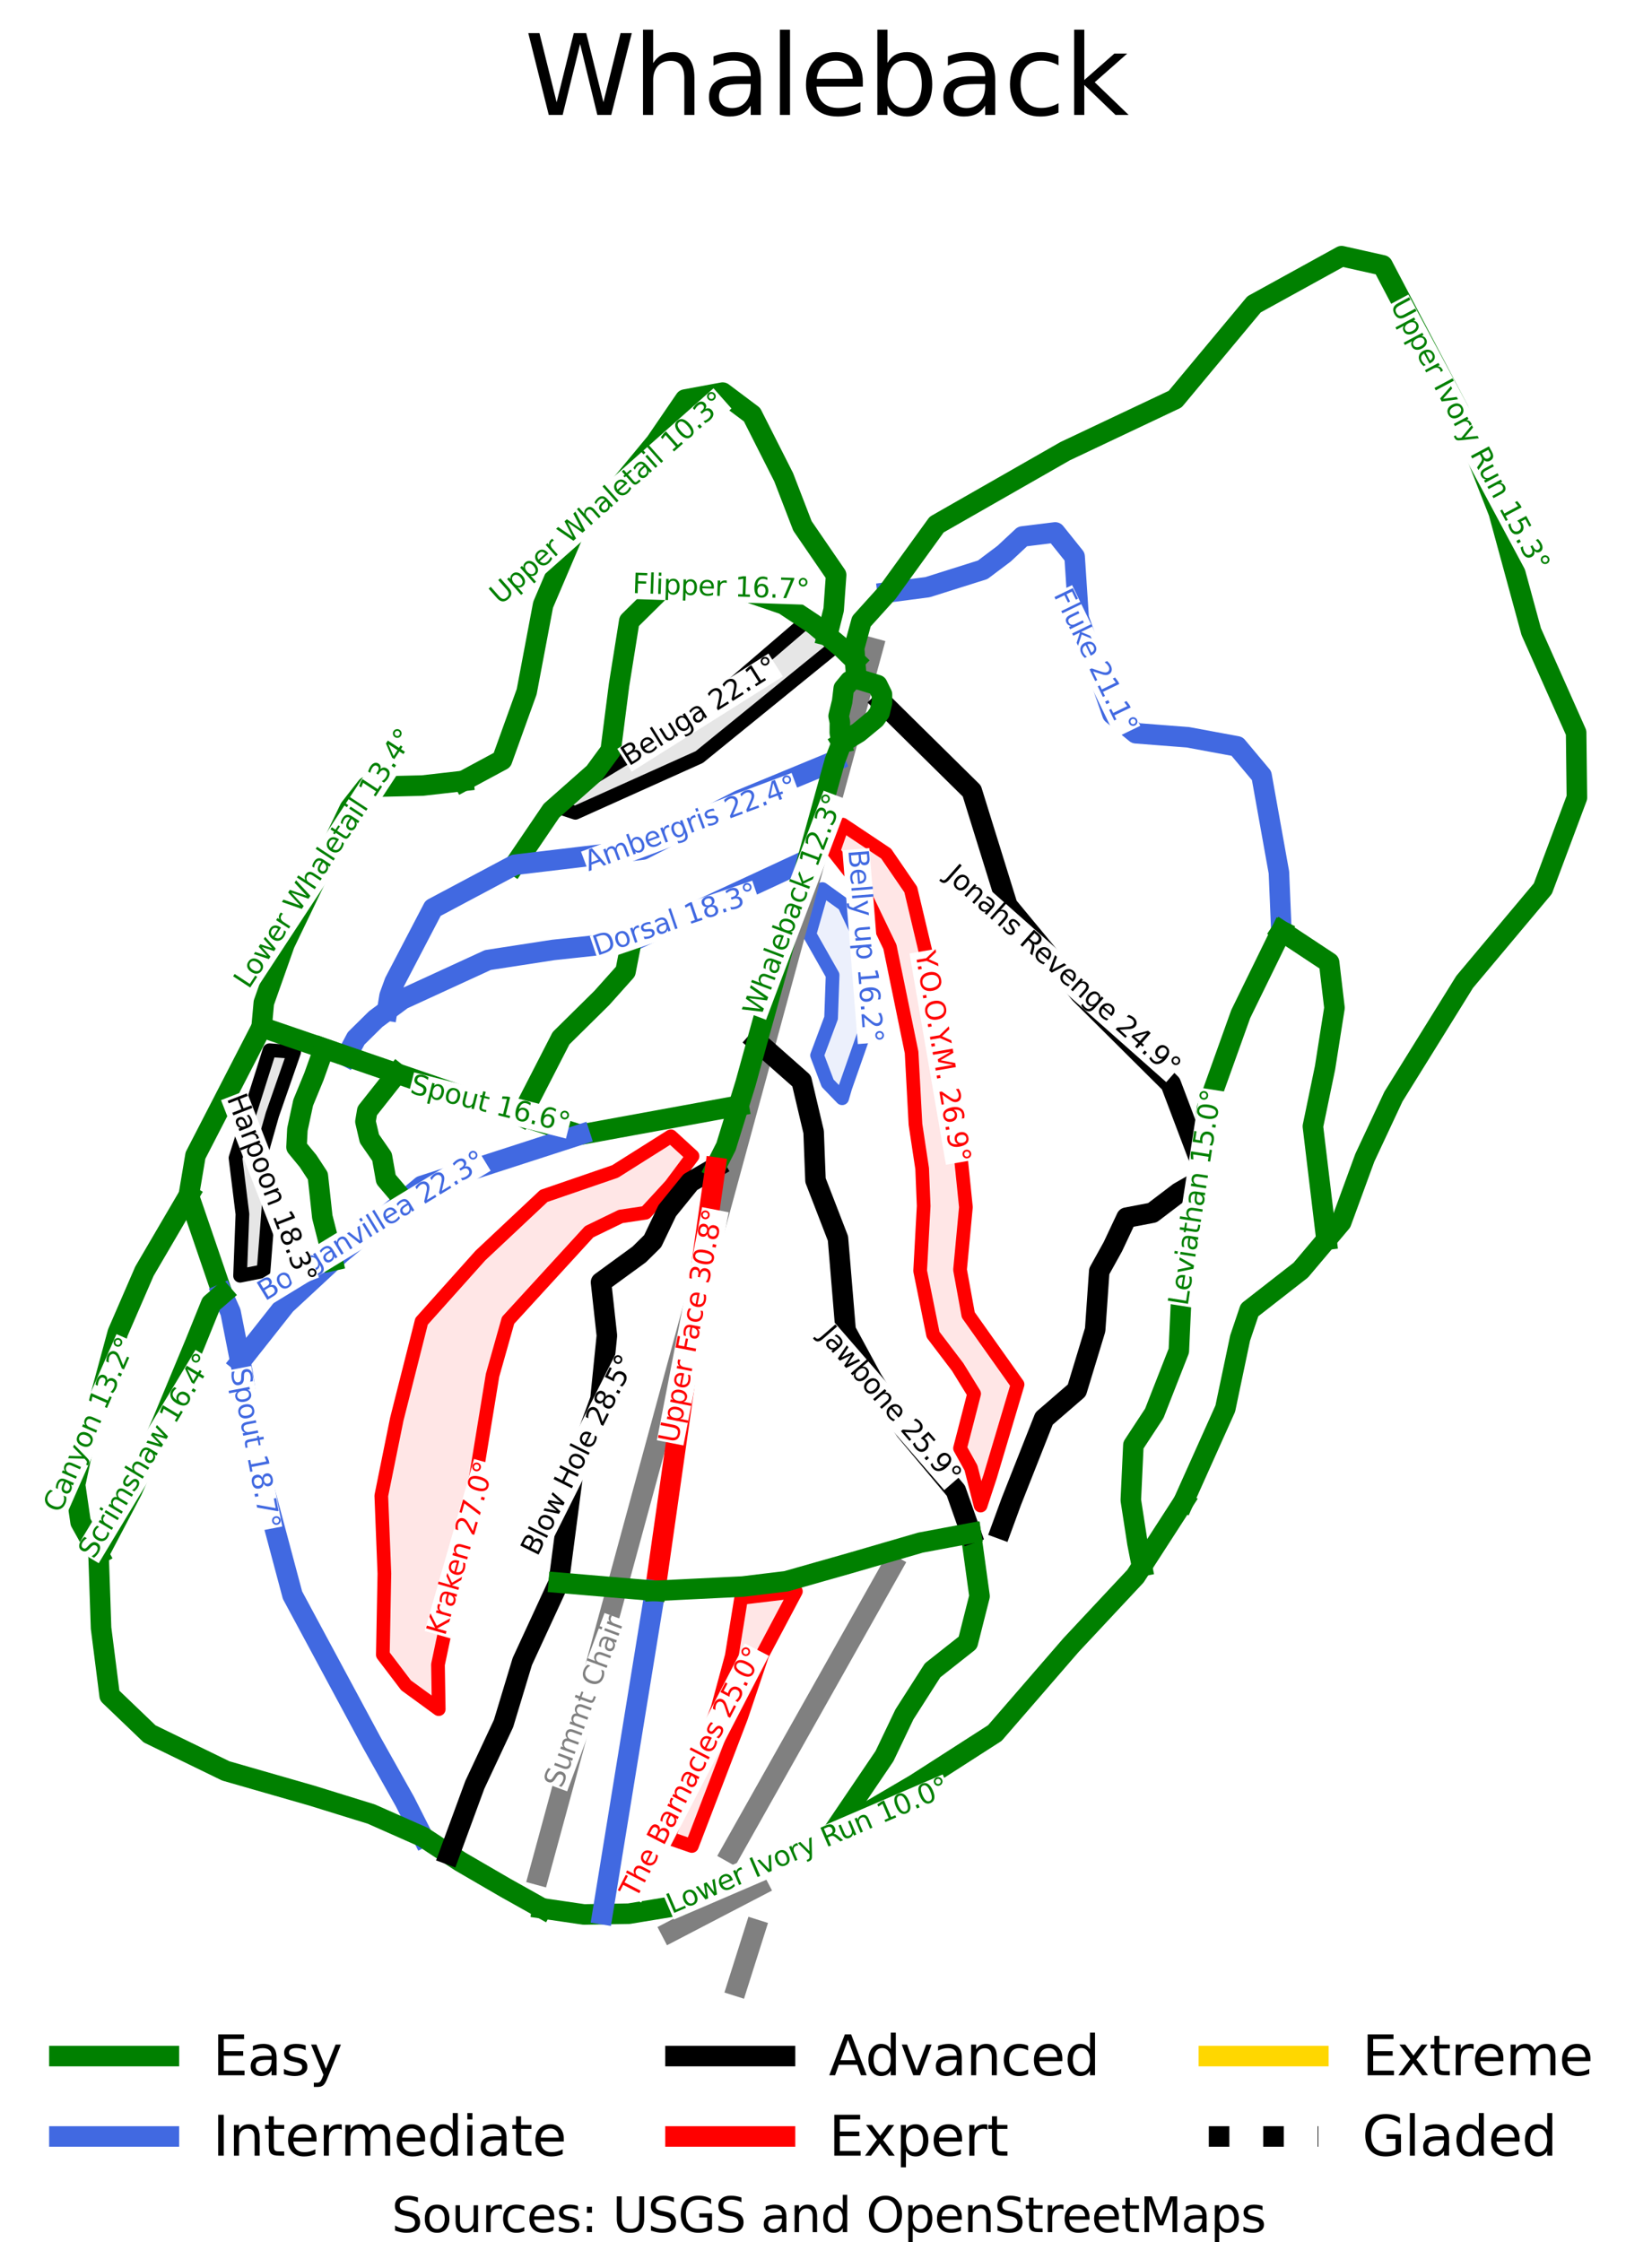 <?xml version="1.0" encoding="utf-8" standalone="no"?>
<!DOCTYPE svg PUBLIC "-//W3C//DTD SVG 1.1//EN"
  "http://www.w3.org/Graphics/SVG/1.1/DTD/svg11.dtd">
<svg height="163.741pt" version="1.1" viewBox="0 0 120.681 163.741" width="120.681pt" xmlns="http://www.w3.org/2000/svg" xmlns:xlink="http://www.w3.org/1999/xlink">
 <defs>
  <style type="text/css">*{stroke-linecap:butt;stroke-linejoin:round;}</style>
 </defs>
 <g id="figure_1">
  <g id="patch_1">
   <path d="M 0 163.741 
L 120.681 163.741 
L 120.681 0 
L 0 0 
z
" style="fill:#ffffff;"/>
  </g>
  <g id="axes_1">
   <g id="patch_2">
    <path clip-path="url(#p447017d982)" d="M 70.733 96.033 
L 70.733 96.033 
L 71.633 97.302 
L 72.533 98.572 
L 73.434 99.842 
L 74.334 101.112 
L 73.834 102.79 
L 73.334 104.468 
L 72.834 106.147 
L 72.334 107.825 
L 71.983 108.891 
L 71.633 109.957 
L 71.282 108.579 
L 70.93 107.201 
L 70.132 105.768 
L 70.39 104.773 
L 70.647 103.778 
L 70.904 102.784 
L 71.161 101.789 
L 70.561 100.815 
L 69.962 99.842 
L 69.061 98.657 
L 68.161 97.472 
L 67.925 96.308 
L 67.69 95.144 
L 67.454 93.98 
L 67.218 92.817 
L 67.283 91.631 
L 67.347 90.446 
L 67.411 89.261 
L 67.476 88.075 
L 67.42 86.713 
L 67.365 85.351 
L 67.12 83.73 
L 66.876 82.109 
L 66.805 80.797 
L 66.735 79.484 
L 66.664 78.172 
L 66.593 76.859 
L 66.395 75.896 
L 66.197 74.932 
L 65.999 73.969 
L 65.802 73.006 
L 65.604 72.042 
L 65.406 71.079 
L 65.208 70.116 
L 65.01 69.152 
L 64.472 68.035 
L 63.935 66.918 
L 63.398 65.801 
L 62.86 64.684 
L 61.871 63.428 
L 60.881 62.171 
L 61.221 61.198 
L 61.56 60.225 
L 63.146 61.283 
L 64.732 62.341 
L 65.632 63.653 
L 66.532 64.966 
L 66.888 66.464 
L 67.244 67.963 
L 67.6 69.461 
L 67.956 70.959 
L 68.153 72.515 
L 68.35 74.071 
L 68.547 75.627 
L 68.744 77.183 
L 69.039 78.374 
L 69.335 79.565 
L 69.63 80.756 
L 69.926 81.947 
L 70.085 83.5 
L 70.244 85.054 
L 70.403 86.607 
L 70.561 88.16 
L 70.454 89.303 
L 70.347 90.446 
L 70.24 91.589 
L 70.132 92.732 
z
" style="fill:#ff0000;opacity:0.1;"/>
   </g>
   <g id="patch_3">
    <path clip-path="url(#p447017d982)" d="M 70.733 96.033 
L 70.733 96.033 
L 71.633 97.302 
L 72.533 98.572 
L 73.434 99.842 
L 74.334 101.112 
L 73.834 102.79 
L 73.334 104.468 
L 72.834 106.147 
L 72.334 107.825 
L 71.983 108.891 
L 71.633 109.957 
L 71.282 108.579 
L 70.93 107.201 
L 70.132 105.768 
L 70.39 104.773 
L 70.647 103.778 
L 70.904 102.784 
L 71.161 101.789 
L 70.561 100.815 
L 69.962 99.842 
L 69.061 98.657 
L 68.161 97.472 
L 67.925 96.308 
L 67.69 95.144 
L 67.454 93.98 
L 67.218 92.817 
L 67.283 91.631 
L 67.347 90.446 
L 67.411 89.261 
L 67.476 88.075 
L 67.42 86.713 
L 67.365 85.351 
L 67.12 83.73 
L 66.876 82.109 
L 66.805 80.797 
L 66.735 79.484 
L 66.664 78.172 
L 66.593 76.859 
L 66.395 75.896 
L 66.197 74.932 
L 65.999 73.969 
L 65.802 73.006 
L 65.604 72.042 
L 65.406 71.079 
L 65.208 70.116 
L 65.01 69.152 
L 64.472 68.035 
L 63.935 66.918 
L 63.398 65.801 
L 62.86 64.684 
L 61.871 63.428 
L 60.881 62.171 
L 61.221 61.198 
L 61.56 60.225 
L 63.146 61.283 
L 64.732 62.341 
L 65.632 63.653 
L 66.532 64.966 
L 66.888 66.464 
L 67.244 67.963 
L 67.6 69.461 
L 67.956 70.959 
L 68.153 72.515 
L 68.35 74.071 
L 68.547 75.627 
L 68.744 77.183 
L 69.039 78.374 
L 69.335 79.565 
L 69.63 80.756 
L 69.926 81.947 
L 70.085 83.5 
L 70.244 85.054 
L 70.403 86.607 
L 70.561 88.16 
L 70.454 89.303 
L 70.347 90.446 
L 70.24 91.589 
L 70.132 92.732 
z
" style="fill:none;stroke:#ff0000;stroke-linejoin:miter;"/>
   </g>
   <g id="patch_4">
    <path clip-path="url(#p447017d982)" d="M 61.52 80.209 
L 61.52 80.209 
L 61.748 79.425 
L 62.139 78.309 
L 62.53 77.193 
L 62.921 76.076 
L 63.312 74.96 
L 63.284 73.48 
L 63.257 72 
L 63.172 70.548 
L 63.087 69.096 
L 62.38 67.588 
L 61.673 66.08 
L 60.874 65.506 
L 60.075 64.931 
L 59.604 66.583 
L 59.132 68.234 
L 59.978 69.726 
L 60.824 71.218 
L 60.768 72.782 
L 60.712 74.346 
L 60.2 75.713 
L 59.689 77.079 
L 60.075 78.095 
L 60.461 79.111 
z
" style="fill:#4169e1;opacity:0.1;"/>
   </g>
   <g id="patch_5">
    <path clip-path="url(#p447017d982)" d="M 61.52 80.209 
L 61.52 80.209 
L 61.748 79.425 
L 62.139 78.309 
L 62.53 77.193 
L 62.921 76.076 
L 63.312 74.96 
L 63.284 73.48 
L 63.257 72 
L 63.172 70.548 
L 63.087 69.096 
L 62.38 67.588 
L 61.673 66.08 
L 60.874 65.506 
L 60.075 64.931 
L 59.604 66.583 
L 59.132 68.234 
L 59.978 69.726 
L 60.824 71.218 
L 60.768 72.782 
L 60.712 74.346 
L 60.2 75.713 
L 59.689 77.079 
L 60.075 78.095 
L 60.461 79.111 
z
" style="fill:none;stroke:#4169e1;stroke-linejoin:miter;"/>
   </g>
   <g id="patch_6">
    <path clip-path="url(#p447017d982)" d="M 58.139 116.225 
L 58.139 116.225 
L 57.14 116.345 
L 56.14 116.464 
L 55.141 116.583 
L 54.141 116.702 
L 53.97 117.761 
L 53.799 118.819 
L 53.627 119.877 
L 53.456 120.935 
L 53.199 121.887 
L 52.942 122.84 
L 52.684 123.792 
L 52.427 124.744 
L 51.977 125.93 
L 51.527 127.115 
L 51.077 128.3 
L 50.627 129.485 
L 50.177 130.67 
L 49.727 131.855 
L 49.277 133.04 
L 48.827 134.225 
L 50.542 134.818 
L 50.992 133.643 
L 51.442 132.469 
L 51.892 131.294 
L 52.342 130.12 
L 52.792 128.945 
L 53.242 127.771 
L 53.692 126.596 
L 54.141 125.422 
L 54.527 124.279 
L 54.913 123.136 
L 55.299 121.993 
L 55.685 120.85 
z
" style="fill:#ff0000;opacity:0.1;"/>
   </g>
   <g id="patch_7">
    <path clip-path="url(#p447017d982)" d="M 58.139 116.225 
L 58.139 116.225 
L 57.14 116.345 
L 56.14 116.464 
L 55.141 116.583 
L 54.141 116.702 
L 53.97 117.761 
L 53.799 118.819 
L 53.627 119.877 
L 53.456 120.935 
L 53.199 121.887 
L 52.942 122.84 
L 52.684 123.792 
L 52.427 124.744 
L 51.977 125.93 
L 51.527 127.115 
L 51.077 128.3 
L 50.627 129.485 
L 50.177 130.67 
L 49.727 131.855 
L 49.277 133.04 
L 48.827 134.225 
L 50.542 134.818 
L 50.992 133.643 
L 51.442 132.469 
L 51.892 131.294 
L 52.342 130.12 
L 52.792 128.945 
L 53.242 127.771 
L 53.692 126.596 
L 54.141 125.422 
L 54.527 124.279 
L 54.913 123.136 
L 55.299 121.993 
L 55.685 120.85 
z
" style="fill:none;stroke:#ff0000;stroke-linejoin:miter;"/>
   </g>
   <g id="patch_8">
    <path clip-path="url(#p447017d982)" d="M 61.207 47.065 
L 61.207 47.065 
L 60.105 46.18 
L 59.004 45.295 
L 58.409 45.807 
L 57.308 46.751 
L 56.538 47.413 
L 55.767 48.075 
L 54.996 48.737 
L 54.226 49.399 
L 53.455 50.061 
L 52.684 50.722 
L 51.914 51.384 
L 51.143 52.046 
L 50.243 52.593 
L 49.343 53.139 
L 48.443 53.686 
L 47.543 54.233 
L 46.643 54.779 
L 45.744 55.326 
L 44.844 55.873 
L 43.944 56.419 
L 42.333 57.398 
L 41.484 58.149 
L 40.635 58.899 
L 42.032 59.361 
L 43.163 58.852 
L 44.295 58.344 
L 45.426 57.835 
L 46.557 57.326 
L 47.688 56.818 
L 48.82 56.309 
L 49.951 55.801 
L 51.082 55.292 
L 52.235 54.355 
L 53.388 53.418 
L 54.542 52.481 
L 55.695 51.544 
L 56.848 50.607 
L 58.001 49.669 
L 59.155 48.732 
L 60.308 47.795 
z
" style="opacity:0.1;"/>
   </g>
   <g id="patch_9">
    <path clip-path="url(#p447017d982)" d="M 61.207 47.065 
L 61.207 47.065 
L 60.105 46.18 
L 59.004 45.295 
L 58.409 45.807 
L 57.308 46.751 
L 56.538 47.413 
L 55.767 48.075 
L 54.996 48.737 
L 54.226 49.399 
L 53.455 50.061 
L 52.684 50.722 
L 51.914 51.384 
L 51.143 52.046 
L 50.243 52.593 
L 49.343 53.139 
L 48.443 53.686 
L 47.543 54.233 
L 46.643 54.779 
L 45.744 55.326 
L 44.844 55.873 
L 43.944 56.419 
L 42.333 57.398 
L 41.484 58.149 
L 40.635 58.899 
L 42.032 59.361 
L 43.163 58.852 
L 44.295 58.344 
L 45.426 57.835 
L 46.557 57.326 
L 47.688 56.818 
L 48.82 56.309 
L 49.951 55.801 
L 51.082 55.292 
L 52.235 54.355 
L 53.388 53.418 
L 54.542 52.481 
L 55.695 51.544 
L 56.848 50.607 
L 58.001 49.669 
L 59.155 48.732 
L 60.308 47.795 
z
" style="fill:none;stroke:#000000;stroke-linejoin:miter;"/>
   </g>
   <g id="patch_10">
    <path clip-path="url(#p447017d982)" d="M 21.49 76.826 
L 21.49 76.826 
L 21.091 77.971 
L 20.693 79.116 
L 20.294 80.261 
L 19.895 81.406 
L 19.445 82.993 
L 18.995 84.581 
L 19.317 85.399 
L 19.723 86.823 
L 19.605 88.326 
L 19.488 89.829 
L 19.37 91.331 
L 19.252 92.834 
L 17.538 93.172 
L 17.581 92.046 
L 17.624 90.921 
L 17.667 89.796 
L 17.71 88.671 
L 17.583 87.646 
L 17.457 86.621 
L 17.33 85.597 
L 17.204 84.572 
L 17.514 83.588 
L 17.825 82.604 
L 18.136 81.62 
L 18.447 80.636 
L 18.757 79.652 
L 19.068 78.668 
L 19.379 77.684 
L 19.689 76.7 
z
" style="opacity:0.1;"/>
   </g>
   <g id="patch_11">
    <path clip-path="url(#p447017d982)" d="M 21.49 76.826 
L 21.49 76.826 
L 21.091 77.971 
L 20.693 79.116 
L 20.294 80.261 
L 19.895 81.406 
L 19.445 82.993 
L 18.995 84.581 
L 19.317 85.399 
L 19.723 86.823 
L 19.605 88.326 
L 19.488 89.829 
L 19.37 91.331 
L 19.252 92.834 
L 17.538 93.172 
L 17.581 92.046 
L 17.624 90.921 
L 17.667 89.796 
L 17.71 88.671 
L 17.583 87.646 
L 17.457 86.621 
L 17.33 85.597 
L 17.204 84.572 
L 17.514 83.588 
L 17.825 82.604 
L 18.136 81.62 
L 18.447 80.636 
L 18.757 79.652 
L 19.068 78.668 
L 19.379 77.684 
L 19.689 76.7 
z
" style="fill:none;stroke:#000000;stroke-linejoin:miter;"/>
   </g>
   <g id="patch_12">
    <path clip-path="url(#p447017d982)" d="M 47.159 88.571 
L 47.159 88.571 
L 48.083 87.566 
L 49.006 86.56 
L 49.798 85.499 
L 50.59 84.438 
L 49.798 83.712 
L 49.006 82.986 
L 47.988 83.629 
L 46.97 84.271 
L 45.952 84.913 
L 44.934 85.555 
L 43.633 86.002 
L 42.332 86.449 
L 41.032 86.896 
L 39.731 87.342 
L 38.571 88.431 
L 37.412 89.52 
L 36.253 90.609 
L 35.093 91.698 
L 34.019 92.899 
L 32.944 94.1 
L 31.87 95.3 
L 30.795 96.501 
L 30.343 98.289 
L 29.89 100.076 
L 29.438 101.863 
L 28.986 103.65 
L 28.703 105.047 
L 28.42 106.443 
L 28.137 107.839 
L 27.855 109.236 
L 27.911 110.659 
L 27.967 112.083 
L 28.024 113.507 
L 28.08 114.931 
L 28.052 116.411 
L 28.024 117.891 
L 27.996 119.371 
L 27.967 120.851 
L 28.816 121.968 
L 29.664 123.085 
L 30.857 123.954 
L 32.05 124.824 
L 32.022 123.195 
L 31.995 121.567 
L 32.292 120.157 
L 32.589 118.747 
L 32.885 117.337 
L 33.182 115.927 
L 33.479 114.517 
L 33.776 113.107 
L 34.073 111.697 
L 34.37 110.286 
L 34.571 109.056 
L 34.773 107.825 
L 34.974 106.594 
L 35.176 105.363 
L 35.377 104.133 
L 35.579 102.902 
L 35.78 101.671 
L 35.982 100.44 
L 36.265 99.438 
L 36.548 98.436 
L 36.831 97.433 
L 37.114 96.431 
L 37.855 95.622 
L 38.595 94.813 
L 39.336 94.004 
L 40.077 93.195 
L 40.817 92.387 
L 41.558 91.578 
L 42.298 90.769 
L 43.039 89.96 
L 44.19 89.401 
L 45.342 88.842 
z
" style="fill:#ff0000;opacity:0.1;"/>
   </g>
   <g id="patch_13">
    <path clip-path="url(#p447017d982)" d="M 47.159 88.571 
L 47.159 88.571 
L 48.083 87.566 
L 49.006 86.56 
L 49.798 85.499 
L 50.59 84.438 
L 49.798 83.712 
L 49.006 82.986 
L 47.988 83.629 
L 46.97 84.271 
L 45.952 84.913 
L 44.934 85.555 
L 43.633 86.002 
L 42.332 86.449 
L 41.032 86.896 
L 39.731 87.342 
L 38.571 88.431 
L 37.412 89.52 
L 36.253 90.609 
L 35.093 91.698 
L 34.019 92.899 
L 32.944 94.1 
L 31.87 95.3 
L 30.795 96.501 
L 30.343 98.289 
L 29.89 100.076 
L 29.438 101.863 
L 28.986 103.65 
L 28.703 105.047 
L 28.42 106.443 
L 28.137 107.839 
L 27.855 109.236 
L 27.911 110.659 
L 27.967 112.083 
L 28.024 113.507 
L 28.08 114.931 
L 28.052 116.411 
L 28.024 117.891 
L 27.996 119.371 
L 27.967 120.851 
L 28.816 121.968 
L 29.664 123.085 
L 30.857 123.954 
L 32.05 124.824 
L 32.022 123.195 
L 31.995 121.567 
L 32.292 120.157 
L 32.589 118.747 
L 32.885 117.337 
L 33.182 115.927 
L 33.479 114.517 
L 33.776 113.107 
L 34.073 111.697 
L 34.37 110.286 
L 34.571 109.056 
L 34.773 107.825 
L 34.974 106.594 
L 35.176 105.363 
L 35.377 104.133 
L 35.579 102.902 
L 35.78 101.671 
L 35.982 100.44 
L 36.265 99.438 
L 36.548 98.436 
L 36.831 97.433 
L 37.114 96.431 
L 37.855 95.622 
L 38.595 94.813 
L 39.336 94.004 
L 40.077 93.195 
L 40.817 92.387 
L 41.558 91.578 
L 42.298 90.769 
L 43.039 89.96 
L 44.19 89.401 
L 45.342 88.842 
z
" style="fill:none;stroke:#ff0000;stroke-linejoin:miter;"/>
   </g>
   <g id="line2d_1">
    <path clip-path="url(#p447017d982)" d="M 64.84 43.265 
" style="fill:none;stroke:#008000;stroke-linecap:square;stroke-width:1.5;"/>
   </g>
   <g id="line2d_2">
    <path clip-path="url(#p447017d982)" d="M 64.84 43.265 
" style="fill:none;stroke:#4169e1;stroke-linecap:square;stroke-width:1.5;"/>
   </g>
   <g id="line2d_3">
    <path clip-path="url(#p447017d982)" d="M 64.84 43.265 
" style="fill:none;stroke:#000000;stroke-linecap:square;stroke-width:1.5;"/>
   </g>
   <g id="line2d_4">
    <path clip-path="url(#p447017d982)" d="M 64.84 43.265 
" style="fill:none;stroke:#ff0000;stroke-linecap:square;stroke-width:1.5;"/>
   </g>
   <g id="line2d_5">
    <path clip-path="url(#p447017d982)" d="M 64.84 43.265 
" style="fill:none;stroke:#ffd700;stroke-linecap:square;stroke-width:1.5;"/>
   </g>
   <g id="line2d_6">
    <path clip-path="url(#p447017d982)" d="M 64.84 43.265 
" style="fill:none;stroke:#000000;stroke-dasharray:1.5,2.475;stroke-dashoffset:0;stroke-width:1.5;"/>
   </g>
   <g id="line2d_7">
    <path clip-path="url(#p447017d982)" d="M 39.361 136.925 
L 40.695 132.024 
L 41.746 128.17 
L 42.796 124.315 
L 44.121 119.447 
L 45.447 114.579 
L 46.933 109.122 
L 48.419 103.665 
L 49.5 99.696 
L 50.58 95.728 
L 51.679 91.692 
L 52.778 87.657 
L 53.99 83.207 
L 55.202 78.757 
L 56.077 75.544 
L 56.952 72.331 
L 57.827 69.119 
L 58.702 65.906 
L 59.686 62.292 
L 60.67 58.678 
L 62.213 53.012 
L 63.756 47.347 
" style="fill:none;stroke:#808080;stroke-linecap:square;stroke-width:1.5;"/>
   </g>
   <g id="line2d_8">
    <path clip-path="url(#p447017d982)" d="M 53.862 145.033 
L 55.162 140.929 
" style="fill:none;stroke:#808080;stroke-linecap:square;stroke-width:1.5;"/>
   </g>
   <g id="line2d_9">
    <path clip-path="url(#p447017d982)" d="M 49.043 141.056 
L 52.214 139.405 
L 55.385 137.755 
" style="fill:none;stroke:#808080;stroke-linecap:square;stroke-width:1.5;"/>
   </g>
   <g id="line2d_10">
    <path clip-path="url(#p447017d982)" d="M 53.417 135.259 
L 56.358 130.038 
L 59.299 124.816 
L 62.24 119.595 
L 65.181 114.374 
" style="fill:none;stroke:#808080;stroke-linecap:square;stroke-width:1.5;"/>
   </g>
   <g id="line2d_11">
    <path clip-path="url(#p447017d982)" d="M 64.84 43.265 
L 66.3 43.074 
L 67.759 42.883 
L 68.766 42.566 
L 69.773 42.248 
L 70.78 41.931 
L 71.787 41.613 
L 72.57 41.024 
L 73.353 40.435 
L 74.696 39.181 
L 75.89 39.034 
L 77.084 38.886 
L 77.793 39.77 
L 78.502 40.655 
L 78.577 41.778 
L 78.651 42.902 
L 78.726 44.026 
L 78.8 45.15 
L 79.174 46.2 
L 79.547 47.25 
L 79.92 48.3 
L 80.293 49.351 
L 80.778 50.751 
L 81.263 52.151 
L 82.121 52.851 
L 82.98 53.551 
L 84.882 53.699 
L 86.785 53.847 
L 88.577 54.179 
L 90.368 54.51 
L 91.263 55.579 
L 92.159 56.648 
L 92.476 58.417 
L 92.793 60.185 
L 93.11 61.954 
L 93.427 63.722 
L 93.472 64.79 
L 93.517 65.857 
L 93.562 66.925 
L 93.606 67.992 
" style="fill:none;stroke:#4169e1;stroke-linecap:square;stroke-width:1.5;"/>
   </g>
   <g id="line2d_12">
    <path clip-path="url(#p447017d982)" d="M 64.432 51.299 
L 65.252 52.108 
L 66.072 52.917 
L 66.892 53.726 
L 67.712 54.535 
L 68.532 55.344 
L 69.352 56.153 
L 70.173 56.962 
L 70.993 57.771 
L 71.318 58.818 
L 71.643 59.865 
L 71.968 60.912 
L 72.294 61.959 
L 72.619 63.006 
L 72.944 64.053 
L 73.269 65.101 
L 73.595 66.148 
L 74.259 66.951 
L 74.924 67.753 
L 75.588 68.556 
L 76.253 69.359 
L 76.917 70.162 
L 77.582 70.965 
L 78.247 71.768 
L 78.911 72.571 
L 79.738 73.393 
L 80.564 74.215 
L 81.391 75.037 
L 82.218 75.859 
L 83.044 76.682 
L 83.871 77.504 
L 84.698 78.326 
L 85.524 79.148 
L 86.074 80.6 
L 86.623 82.051 
L 87.172 83.503 
L 87.722 84.954 
L 87.572 86.263 
L 86.122 87.096 
L 85.152 87.833 
L 84.182 88.57 
L 82.294 88.929 
L 81.796 89.988 
L 81.298 91.047 
L 80.8 91.945 
L 80.302 92.844 
L 80.227 93.913 
L 80.153 94.982 
L 80.078 96.051 
L 80.003 97.119 
L 79.668 98.225 
L 79.332 99.33 
L 78.996 100.435 
L 78.66 101.54 
L 77.466 102.572 
L 76.272 103.604 
L 75.675 105.115 
L 75.078 106.626 
L 74.481 108.136 
L 73.884 109.647 
L 73.517 110.649 
L 73.149 111.652 
" style="fill:none;stroke:#000000;stroke-linecap:square;stroke-width:1.5;"/>
   </g>
   <g id="line2d_13">
    <path clip-path="url(#p447017d982)" d="M 93.606 67.992 
L 92.864 69.509 
L 92.121 71.027 
L 91.378 72.544 
L 90.636 74.062 
L 90.052 75.691 
L 89.468 77.321 
L 88.884 78.95 
L 88.3 80.58 
L 88.184 80.902 
L 88.069 81.915 
L 87.953 82.928 
L 87.837 83.941 
L 87.722 84.954 
L 87.572 86.263 
L 87.433 87.476 
L 87.295 88.689 
L 87.156 89.902 
L 87.017 91.115 
L 86.678 92.452 
L 86.338 93.788 
L 86.283 95.004 
L 86.227 96.22 
L 86.171 97.436 
L 86.115 98.652 
L 85.667 99.794 
L 85.219 100.936 
L 84.771 102.078 
L 84.324 103.221 
L 83.559 104.385 
L 82.795 105.55 
L 82.748 106.552 
L 82.701 107.554 
L 82.654 108.557 
L 82.607 109.559 
L 82.851 111.143 
L 83.095 112.726 
L 83.421 114.378 
" style="fill:none;stroke:#008000;stroke-linecap:square;stroke-width:1.5;"/>
   </g>
   <g id="line2d_14">
    <path clip-path="url(#p447017d982)" d="M 86.456 109.681 
L 85.698 110.855 
L 84.939 112.03 
L 84.18 113.204 
L 83.421 114.378 
L 82.947 115.112 
L 81.772 116.369 
L 80.597 117.625 
L 79.423 118.881 
L 78.248 120.137 
L 77.551 120.941 
L 76.855 121.745 
L 76.158 122.549 
L 75.462 123.354 
L 74.765 124.158 
L 74.068 124.962 
L 73.372 125.766 
L 72.675 126.57 
L 71.219 127.505 
L 69.763 128.441 
L 68.307 129.376 
L 66.85 130.311 
L 65.344 131.195 
L 63.838 132.079 
L 62.332 132.963 
L 60.825 133.847 
L 59.936 134.369 
L 59.046 134.891 
L 57.634 135.537 
L 56.223 136.183 
L 54.812 136.829 
L 53.4 137.474 
L 52.493 137.89 
L 51.585 138.305 
L 50.678 138.72 
L 49.771 139.135 
L 47.854 139.449 
L 45.938 139.763 
L 44.01 139.796 
L 42.659 139.819 
L 41.131 139.596 
L 39.604 139.372 
" style="fill:none;stroke:#008000;stroke-linecap:square;stroke-width:1.5;"/>
   </g>
   <g id="line2d_15">
    <path clip-path="url(#p447017d982)" d="M 70.923 111.974 
L 71.081 113.124 
L 71.24 114.274 
L 71.398 115.424 
L 71.557 116.575 
L 71.128 118.267 
L 70.7 119.96 
L 69.413 120.976 
L 68.127 121.991 
L 67.099 123.599 
L 66.07 125.207 
L 65.342 126.731 
L 64.613 128.255 
L 63.666 129.653 
L 62.719 131.051 
L 61.772 132.449 
L 60.825 133.847 
" style="fill:none;stroke:#008000;stroke-linecap:square;stroke-width:1.5;"/>
   </g>
   <g id="line2d_16">
    <path clip-path="url(#p447017d982)" d="M 62.565 49.568 
L 62.465 48.241 
L 62.396 47.332 
L 62.662 46.357 
L 62.929 45.381 
L 63.884 44.323 
L 64.84 43.265 
L 65.53 42.311 
L 66.221 41.358 
L 66.911 40.404 
L 67.601 39.45 
L 68.424 38.313 
L 69.598 37.642 
L 70.772 36.972 
L 71.945 36.302 
L 73.119 35.632 
L 74.292 34.961 
L 75.466 34.291 
L 76.639 33.621 
L 77.813 32.95 
L 78.817 32.476 
L 79.82 32.001 
L 80.824 31.526 
L 81.828 31.051 
L 82.832 30.577 
L 83.836 30.102 
L 84.84 29.627 
L 85.844 29.152 
L 86.565 28.287 
L 87.286 27.421 
L 88.007 26.555 
L 88.728 25.69 
L 89.449 24.824 
L 90.17 23.959 
L 90.891 23.093 
L 91.612 22.227 
L 93.209 21.348 
L 94.807 20.468 
L 96.405 19.588 
L 98.003 18.708 
L 99.501 19.043 
L 101 19.378 
L 101.693 20.698 
L 102.386 22.017 
L 103.079 23.337 
L 103.772 24.656 
L 104.464 25.976 
L 105.157 27.295 
L 105.85 28.615 
L 106.543 29.934 
L 106.911 30.87 
L 107.278 31.805 
L 107.646 32.741 
L 108.013 33.676 
L 108.381 34.612 
L 108.748 35.547 
L 109.116 36.483 
L 109.483 37.419 
L 109.78 38.508 
L 110.077 39.597 
L 110.374 40.686 
L 110.671 41.775 
L 110.968 42.864 
L 111.265 43.954 
L 111.562 45.043 
L 111.859 46.132 
L 112.269 47.053 
L 112.679 47.975 
L 113.089 48.896 
L 113.499 49.818 
L 113.909 50.739 
L 114.319 51.661 
L 114.729 52.582 
L 115.139 53.504 
L 115.153 54.691 
L 115.167 55.877 
L 115.181 57.064 
L 115.195 58.251 
L 114.573 59.913 
L 113.951 61.575 
L 113.329 63.236 
L 112.707 64.898 
L 111.993 65.75 
L 111.279 66.602 
L 110.565 67.453 
L 109.851 68.305 
L 109.137 69.156 
L 108.423 70.008 
L 107.709 70.86 
L 106.995 71.711 
L 106.345 72.758 
L 105.694 73.806 
L 105.044 74.853 
L 104.394 75.9 
L 103.743 76.948 
L 103.093 77.995 
L 102.442 79.042 
L 101.792 80.09 
L 101.269 81.207 
L 100.746 82.324 
L 100.223 83.441 
L 99.7 84.558 
L 99.269 85.734 
L 98.839 86.91 
L 98.408 88.085 
L 97.977 89.261 
L 96.902 90.537 
L 95.963 91.649 
L 95.023 92.762 
L 94.088 93.491 
L 93.153 94.22 
L 92.217 94.95 
L 91.282 95.679 
L 90.937 96.7 
L 90.592 97.722 
L 90.321 99.01 
L 90.05 100.298 
L 89.779 101.586 
L 89.509 102.874 
L 88.746 104.576 
L 87.982 106.278 
L 87.219 107.979 
L 86.456 109.681 
" style="fill:none;stroke:#008000;stroke-linecap:square;stroke-width:1.5;"/>
   </g>
   <g id="line2d_17">
    <path clip-path="url(#p447017d982)" d="M 93.606 67.992 
L 94.479 68.569 
L 95.351 69.145 
L 96.223 69.722 
L 97.095 70.298 
L 97.29 71.952 
L 97.485 73.606 
L 97.313 74.7 
L 97.14 75.794 
L 96.968 76.888 
L 96.796 77.982 
L 96.574 79.052 
L 96.352 80.121 
L 96.131 81.191 
L 95.909 82.26 
L 96.033 83.295 
L 96.157 84.329 
L 96.281 85.364 
L 96.405 86.398 
L 96.53 87.433 
L 96.654 88.468 
L 96.778 89.502 
L 96.902 90.537 
" style="fill:none;stroke:#008000;stroke-linecap:square;stroke-width:1.5;"/>
   </g>
   <g id="line2d_18">
    <path clip-path="url(#p447017d982)" d="M 55.307 76.07 
L 56.12 76.788 
L 56.932 77.505 
L 57.744 78.223 
L 58.557 78.941 
L 58.997 80.804 
L 59.437 82.667 
L 59.505 84.435 
L 59.574 86.202 
L 59.984 87.263 
L 60.394 88.324 
L 60.804 89.385 
L 61.214 90.446 
L 61.355 92.126 
L 61.495 93.806 
L 61.635 95.486 
L 61.775 97.165 
L 62.263 98.064 
L 62.75 98.962 
L 63.237 99.86 
L 63.725 100.758 
L 64.336 101.718 
L 64.948 102.677 
L 65.546 103.574 
L 66.144 104.471 
L 67.065 105.571 
L 67.985 106.67 
L 68.906 107.77 
L 69.827 108.869 
L 70.375 110.422 
L 70.923 111.974 
" style="fill:none;stroke:#000000;stroke-linecap:square;stroke-width:1.5;"/>
   </g>
   <g id="line2d_19">
    <path clip-path="url(#p447017d982)" d="M 60.426 46.412 
L 60.899 44.53 
L 60.99 43.264 
L 61.081 41.997 
L 60.465 41.1 
L 59.85 40.203 
L 59.235 39.306 
L 58.62 38.409 
L 57.934 36.631 
L 57.248 34.854 
L 56.67 33.711 
L 56.091 32.568 
L 55.513 31.425 
L 54.934 30.282 
L 53.863 29.478 
L 52.791 28.674 
L 51.419 28.927 
L 50.048 29.181 
L 48.977 30.747 
L 47.906 32.314 
L 47.048 33.35 
L 46.191 34.387 
L 45.333 35.424 
L 44.476 36.461 
L 43.233 37.604 
L 41.99 38.747 
L 41.412 40.101 
L 40.833 41.456 
L 40.255 42.811 
L 39.676 44.165 
L 39.376 45.753 
L 39.076 47.34 
L 38.776 48.928 
L 38.476 50.515 
L 38.026 51.764 
L 37.576 53.012 
L 37.126 54.261 
L 36.676 55.509 
L 35.261 56.271 
L 33.847 57.033 
" style="fill:none;stroke:#008000;stroke-linecap:square;stroke-width:1.5;"/>
   </g>
   <g id="line2d_20">
    <path clip-path="url(#p447017d982)" d="M 62.465 48.241 
L 61.55 47.352 
L 61.207 47.065 
L 60.426 46.412 
L 59.43 45.577 
L 59.004 45.295 
L 58.13 44.716 
L 57.256 44.136 
L 55.643 43.585 
L 54.031 43.034 
L 52.667 42.972 
L 51.302 42.911 
L 49.938 42.849 
L 48.574 42.788 
L 47.271 44.075 
L 45.969 45.361 
L 45.783 46.525 
L 45.597 47.688 
L 45.411 48.851 
L 45.225 50.015 
L 45.071 51.215 
L 44.917 52.416 
L 44.764 53.616 
L 44.61 54.816 
L 44.016 55.625 
L 43.423 56.434 
L 42.333 57.398 
L 41.484 58.149 
L 40.635 58.899 
L 40.287 59.207 
L 39.617 60.195 
L 38.946 61.183 
L 38.276 62.171 
L 37.605 63.159 
" style="fill:none;stroke:#008000;stroke-linecap:square;stroke-width:1.5;"/>
   </g>
   <g id="line2d_21">
    <path clip-path="url(#p447017d982)" d="M 58.985 62.795 
L 57.377 63.541 
L 55.769 64.288 
L 54.161 65.034 
L 52.553 65.78 
L 50.945 66.527 
L 49.337 67.273 
L 47.729 68.019 
L 46.121 68.766 
L 44.694 68.919 
L 43.268 69.072 
L 41.841 69.225 
L 40.415 69.378 
L 39.221 69.562 
L 38.027 69.746 
L 36.833 69.93 
L 35.639 70.114 
L 34.076 70.832 
L 32.513 71.55 
L 30.95 72.268 
L 29.388 72.986 
L 28.287 73.801 
L 27.444 74.427 
L 26.729 75.133 
L 26.014 75.839 
L 25.323 77.138 
" style="fill:none;stroke:#4169e1;stroke-linecap:square;stroke-width:1.5;"/>
   </g>
   <g id="line2d_22">
    <path clip-path="url(#p447017d982)" d="M 60.986 55.571 
L 59.241 56.292 
L 57.496 57.013 
L 55.751 57.734 
L 54.005 58.455 
L 53.124 58.904 
L 52.244 59.352 
L 51.363 59.801 
L 50.482 60.25 
L 49.601 60.699 
L 48.72 61.147 
L 47.839 61.596 
L 46.958 62.045 
L 45.789 62.184 
L 44.62 62.323 
L 43.451 62.463 
L 42.282 62.602 
L 41.113 62.741 
L 39.944 62.88 
L 38.775 63.02 
L 37.605 63.159 
L 36.113 63.953 
L 34.621 64.747 
L 33.129 65.541 
L 31.636 66.335 
L 30.934 67.68 
L 30.232 69.025 
L 29.53 70.37 
L 28.828 71.715 
L 28.458 72.733 
L 28.287 73.801 
" style="fill:none;stroke:#4169e1;stroke-linecap:square;stroke-width:1.5;"/>
   </g>
   <g id="line2d_23">
    <path clip-path="url(#p447017d982)" d="M 46.121 68.766 
L 45.908 69.857 
L 45.695 70.949 
L 44.832 71.913 
L 43.97 72.877 
L 43.224 73.614 
L 42.477 74.351 
L 41.731 75.088 
L 40.984 75.826 
L 40.254 77.247 
L 39.524 78.669 
L 38.793 80.091 
L 38.063 81.513 
" style="fill:none;stroke:#008000;stroke-linecap:square;stroke-width:1.5;"/>
   </g>
   <g id="line2d_24">
    <path clip-path="url(#p447017d982)" d="M 53.96 80.751 
L 52.51 81.016 
L 51.06 81.282 
L 49.61 81.547 
L 48.16 81.813 
L 46.709 82.078 
L 45.259 82.343 
L 43.809 82.609 
L 42.359 82.874 
L 41.285 82.534 
L 40.211 82.193 
L 39.137 81.853 
L 38.063 81.513 
L 36.929 81.124 
L 35.796 80.734 
L 34.662 80.345 
L 33.528 79.956 
L 32.394 79.567 
L 31.261 79.177 
L 30.127 78.788 
L 28.993 78.399 
L 27.158 77.769 
L 25.323 77.138 
L 23.667 76.573 
L 22.528 76.184 
L 21.389 75.794 
L 20.251 75.404 
L 19.112 75.015 
" style="fill:none;stroke:#008000;stroke-linecap:square;stroke-width:1.5;"/>
   </g>
   <g id="line2d_25">
    <path clip-path="url(#p447017d982)" d="M 19.112 75.015 
L 18.508 76.187 
L 17.904 77.358 
L 17.3 78.53 
L 16.696 79.702 
L 16.092 80.874 
L 15.488 82.046 
L 14.884 83.218 
L 14.28 84.389 
L 14.034 85.849 
L 13.788 87.308 
L 14.403 89.107 
L 15.019 90.905 
L 15.634 92.704 
L 16.249 94.503 
" style="fill:none;stroke:#008000;stroke-linecap:square;stroke-width:1.5;"/>
   </g>
   <g id="line2d_26">
    <path clip-path="url(#p447017d982)" d="M 33.847 57.033 
L 32.354 57.203 
L 30.861 57.372 
L 29.842 57.396 
L 28.823 57.42 
L 27.804 57.444 
L 26.785 57.467 
L 26.17 58.253 
L 25.556 59.039 
L 24.961 60.276 
L 24.365 61.514 
L 23.769 62.751 
L 23.173 63.989 
L 22.577 65.227 
L 21.982 66.464 
L 21.386 67.702 
L 20.79 68.939 
L 20.411 70.012 
L 20.032 71.085 
L 19.652 72.158 
L 19.273 73.231 
L 19.112 75.015 
" style="fill:none;stroke:#008000;stroke-linecap:square;stroke-width:1.5;"/>
   </g>
   <g id="line2d_27">
    <path clip-path="url(#p447017d982)" d="M 42.359 82.874 
L 40.915 83.342 
L 39.471 83.809 
L 38.027 84.277 
L 36.582 84.744 
L 35.138 85.212 
L 33.694 85.68 
L 32.25 86.147 
L 30.806 86.615 
L 29.52 87.684 
L 28.356 88.652 
L 27.192 89.62 
L 26.028 90.588 
L 24.864 91.556 
L 24.311 92.068 
L 23.447 92.87 
L 22.582 93.672 
L 21.718 94.474 
L 20.853 95.276 
L 20.029 96.319 
L 19.206 97.362 
L 18.382 98.404 
L 17.558 99.447 
" style="fill:none;stroke:#4169e1;stroke-linecap:square;stroke-width:1.5;"/>
   </g>
   <g id="line2d_28">
    <path clip-path="url(#p447017d982)" d="M 16.249 94.503 
L 16.844 95.836 
L 17.201 97.641 
L 17.558 99.447 
L 17.749 100.416 
L 17.94 101.764 
L 18.131 103.112 
L 18.323 104.46 
L 18.514 105.808 
L 18.871 107.145 
L 19.227 108.481 
L 19.584 109.818 
L 19.941 111.154 
L 20.298 112.49 
L 20.654 113.827 
L 21.011 115.163 
L 21.368 116.5 
L 22.089 117.84 
L 22.81 119.181 
L 23.531 120.521 
L 24.252 121.861 
L 24.973 123.202 
L 25.695 124.542 
L 26.416 125.882 
L 27.137 127.223 
L 27.749 128.314 
L 28.362 129.405 
L 28.974 130.496 
L 29.587 131.587 
L 30.237 132.871 
L 30.887 134.154 
" style="fill:none;stroke:#4169e1;stroke-linecap:square;stroke-width:1.5;"/>
   </g>
   <g id="line2d_29">
    <path clip-path="url(#p447017d982)" d="M 16.249 94.503 
L 15.425 95.213 
L 14.84 96.656 
L 14.256 98.1 
L 13.655 99.543 
L 13.054 100.987 
L 12.453 102.43 
L 11.852 103.873 
L 11.3 105.124 
L 10.748 106.375 
L 10.196 107.627 
L 9.643 108.878 
L 9.032 110.038 
L 8.421 111.199 
L 7.81 112.359 
L 7.199 113.52 
L 7.245 114.865 
L 7.291 116.211 
L 7.337 117.556 
L 7.383 118.902 
L 7.54 120.135 
L 7.697 121.368 
L 7.854 122.601 
L 8.01 123.834 
L 8.739 124.533 
L 9.468 125.231 
L 10.197 125.929 
L 10.925 126.628 
L 12.318 127.305 
L 13.711 127.982 
L 15.104 128.659 
L 16.497 129.336 
L 18.064 129.786 
L 19.631 130.237 
L 21.199 130.687 
L 22.766 131.137 
L 23.854 131.474 
L 24.942 131.811 
L 26.031 132.148 
L 27.119 132.485 
L 28.061 132.902 
L 29.003 133.319 
L 29.945 133.736 
L 30.887 134.154 
L 31.853 134.79 
L 32.82 135.426 
L 33.615 135.949 
L 35.271 136.912 
L 36.928 137.874 
L 38.266 138.623 
L 39.604 139.372 
" style="fill:none;stroke:#008000;stroke-linecap:square;stroke-width:1.5;"/>
   </g>
   <g id="line2d_30">
    <path clip-path="url(#p447017d982)" d="M 23.667 76.573 
L 23.298 77.605 
L 22.928 78.638 
L 22.538 79.583 
L 22.148 80.529 
L 21.937 81.508 
L 21.726 82.486 
L 21.661 83.77 
L 22.505 84.796 
L 23.22 85.887 
L 23.383 87.379 
L 23.545 88.87 
L 24 90.657 
L 24.311 92.068 
" style="fill:none;stroke:#008000;stroke-linecap:square;stroke-width:1.5;"/>
   </g>
   <g id="line2d_31">
    <path clip-path="url(#p447017d982)" d="M 28.993 78.399 
L 27.909 79.769 
L 26.826 81.139 
L 26.696 81.91 
L 26.988 83.16 
L 27.906 84.484 
L 28.199 86.127 
L 28.86 86.906 
L 29.52 87.684 
" style="fill:none;stroke:#008000;stroke-linecap:square;stroke-width:1.5;"/>
   </g>
   <g id="line2d_32">
    <path clip-path="url(#p447017d982)" d="M 52.26 85.269 
L 51.347 85.801 
L 50.435 86.333 
L 49.588 87.379 
L 48.741 88.425 
L 48.209 89.535 
L 47.677 90.646 
L 46.691 91.619 
L 45.298 92.635 
L 43.906 93.65 
L 44.013 94.624 
L 44.12 95.598 
L 44.227 96.571 
L 44.334 97.545 
L 44.216 98.709 
L 44.098 99.873 
L 43.98 101.037 
L 43.862 102.201 
L 43.359 103.571 
L 42.855 104.94 
L 42.351 106.309 
L 41.848 107.679 
L 41.719 108.667 
L 41.589 109.656 
L 41.46 110.645 
L 41.331 111.633 
L 41.201 112.622 
L 41.072 113.611 
L 40.943 114.6 
L 40.814 115.588 
L 40.149 117.027 
L 39.485 118.466 
L 38.82 119.904 
L 38.156 121.343 
L 37.813 122.476 
L 37.47 123.608 
L 37.127 124.74 
L 36.784 125.873 
L 36.259 126.994 
L 35.734 128.116 
L 35.209 129.237 
L 34.684 130.358 
L 34.218 131.625 
L 33.752 132.892 
L 33.286 134.159 
L 32.82 135.426 
" style="fill:none;stroke:#000000;stroke-linecap:square;stroke-width:1.5;"/>
   </g>
   <g id="line2d_33">
    <path clip-path="url(#p447017d982)" d="M 61.492 54.239 
L 60.986 55.571 
L 60.485 57.377 
L 59.985 59.183 
L 59.485 60.989 
L 58.985 62.795 
L 58.525 64.454 
L 58.065 66.114 
L 57.606 67.773 
L 57.146 69.433 
L 56.686 71.092 
L 56.227 72.751 
L 55.767 74.411 
L 55.307 76.07 
L 54.883 77.603 
L 54.459 79.136 
L 53.96 80.751 
L 53.499 82.24 
L 53.039 83.73 
L 52.26 85.269 
" style="fill:none;stroke:#008000;stroke-linecap:square;stroke-width:1.5;"/>
   </g>
   <g id="line2d_34">
    <path clip-path="url(#p447017d982)" d="M 52.26 85.269 
L 52.122 86.235 
L 51.984 87.201 
L 51.847 88.168 
L 51.709 89.134 
L 51.572 90.1 
L 51.434 91.066 
L 51.297 92.032 
L 51.159 92.998 
L 51.021 93.964 
L 50.884 94.93 
L 50.746 95.896 
L 50.609 96.863 
L 50.471 97.829 
L 50.333 98.795 
L 50.196 99.761 
L 50.058 100.727 
L 49.921 101.693 
L 49.783 102.659 
L 49.646 103.625 
L 49.508 104.592 
L 49.37 105.558 
L 49.233 106.524 
L 49.095 107.49 
L 48.958 108.456 
L 48.82 109.422 
L 48.683 110.388 
L 48.545 111.354 
L 48.407 112.32 
L 48.27 113.287 
L 48.132 114.253 
L 47.995 115.219 
L 47.857 116.185 
" style="fill:none;stroke:#ff0000;stroke-linecap:square;stroke-width:1.5;"/>
   </g>
   <g id="line2d_35">
    <path clip-path="url(#p447017d982)" d="M 47.857 116.185 
L 47.617 117.661 
L 47.376 119.136 
L 47.136 120.612 
L 46.895 122.088 
L 46.655 123.563 
L 46.414 125.039 
L 46.174 126.515 
L 45.934 127.991 
L 45.693 129.466 
L 45.453 130.942 
L 45.212 132.418 
L 44.972 133.893 
L 44.731 135.369 
L 44.491 136.845 
L 44.25 138.32 
L 44.01 139.796 
" style="fill:none;stroke:#4169e1;stroke-linecap:square;stroke-width:1.5;"/>
   </g>
   <g id="line2d_36">
    <path clip-path="url(#p447017d982)" d="M 62.565 49.568 
L 62.084 49.743 
L 61.635 50.285 
L 61.521 51.234 
L 61.262 52.298 
L 61.354 52.741 
L 61.348 53.527 
L 61.492 54.239 
" style="fill:none;stroke:#008000;stroke-linecap:square;stroke-width:1.5;"/>
   </g>
   <g id="line2d_37">
    <path clip-path="url(#p447017d982)" d="M 62.565 49.568 
L 64.094 50.031 
L 64.429 50.715 
L 64.432 51.299 
L 64.259 52.032 
L 63.935 52.488 
L 62.717 53.495 
L 61.492 54.239 
" style="fill:none;stroke:#008000;stroke-linecap:square;stroke-width:1.5;"/>
   </g>
   <g id="line2d_38">
    <path clip-path="url(#p447017d982)" d="M 13.788 87.308 
L 12.979 88.691 
L 12.17 90.074 
L 11.361 91.457 
L 10.552 92.84 
L 10.065 93.962 
L 9.578 95.084 
L 9.091 96.207 
L 8.604 97.329 
L 8.295 98.468 
L 7.987 99.607 
L 7.678 100.746 
L 7.369 101.885 
L 7.012 102.992 
L 6.655 104.098 
L 6.297 105.205 
L 5.94 106.311 
L 5.713 107.37 
L 5.485 108.428 
L 5.686 109.797 
L 5.887 111.166 
L 6.543 112.343 
L 7.199 113.52 
" style="fill:none;stroke:#008000;stroke-linecap:square;stroke-width:1.5;"/>
   </g>
   <g id="line2d_39">
    <path clip-path="url(#p447017d982)" d="M 70.923 111.974 
L 69.083 112.318 
L 67.244 112.663 
L 65.977 113.032 
L 64.71 113.4 
L 63.444 113.769 
L 62.177 114.138 
L 60.991 114.475 
L 59.805 114.811 
L 58.62 115.148 
L 57.434 115.485 
L 55.842 115.677 
L 54.251 115.87 
L 52.653 115.949 
L 51.054 116.028 
L 49.456 116.106 
L 47.857 116.185 
" style="fill:none;stroke:#008000;stroke-linecap:square;stroke-width:1.5;"/>
   </g>
   <g id="line2d_40">
    <path clip-path="url(#p447017d982)" d="M 40.814 115.588 
L 42.574 115.737 
L 44.335 115.887 
L 46.096 116.036 
L 47.857 116.185 
" style="fill:none;stroke:#008000;stroke-linecap:square;stroke-width:1.5;"/>
   </g>
   <g id="text_1">
    <g id="patch_14">
     <path d="M 41.43 130.827 
L 46.013 118.49 
L 44.161 117.802 
L 39.578 130.139 
z
" style="fill:#ffffff;"/>
    </g>
    <!-- Summt Chair -->
    <g style="fill:#808080;" transform="translate(41.029 130.657)rotate(-69.623)scale(0.02 -0.02)">
     <defs>
      <path d="M 3425 4513 
L 3425 3897 
Q 3066 4069 2747 4153 
Q 2428 4238 2131 4238 
Q 1616 4238 1336 4038 
Q 1056 3838 1056 3469 
Q 1056 3159 1242 3001 
Q 1428 2844 1947 2747 
L 2328 2669 
Q 3034 2534 3370 2195 
Q 3706 1856 3706 1288 
Q 3706 609 3251 259 
Q 2797 -91 1919 -91 
Q 1588 -91 1214 -16 
Q 841 59 441 206 
L 441 856 
Q 825 641 1194 531 
Q 1563 422 1919 422 
Q 2459 422 2753 634 
Q 3047 847 3047 1241 
Q 3047 1584 2836 1778 
Q 2625 1972 2144 2069 
L 1759 2144 
Q 1053 2284 737 2584 
Q 422 2884 422 3419 
Q 422 4038 858 4394 
Q 1294 4750 2059 4750 
Q 2388 4750 2728 4690 
Q 3069 4631 3425 4513 
z
" id="DejaVuSans-53" transform="scale(0.016)"/>
      <path d="M 544 1381 
L 544 3500 
L 1119 3500 
L 1119 1403 
Q 1119 906 1312 657 
Q 1506 409 1894 409 
Q 2359 409 2629 706 
Q 2900 1003 2900 1516 
L 2900 3500 
L 3475 3500 
L 3475 0 
L 2900 0 
L 2900 538 
Q 2691 219 2414 64 
Q 2138 -91 1772 -91 
Q 1169 -91 856 284 
Q 544 659 544 1381 
z
M 1991 3584 
L 1991 3584 
z
" id="DejaVuSans-75" transform="scale(0.016)"/>
      <path d="M 3328 2828 
Q 3544 3216 3844 3400 
Q 4144 3584 4550 3584 
Q 5097 3584 5394 3201 
Q 5691 2819 5691 2113 
L 5691 0 
L 5113 0 
L 5113 2094 
Q 5113 2597 4934 2840 
Q 4756 3084 4391 3084 
Q 3944 3084 3684 2787 
Q 3425 2491 3425 1978 
L 3425 0 
L 2847 0 
L 2847 2094 
Q 2847 2600 2669 2842 
Q 2491 3084 2119 3084 
Q 1678 3084 1418 2786 
Q 1159 2488 1159 1978 
L 1159 0 
L 581 0 
L 581 3500 
L 1159 3500 
L 1159 2956 
Q 1356 3278 1631 3431 
Q 1906 3584 2284 3584 
Q 2666 3584 2933 3390 
Q 3200 3197 3328 2828 
z
" id="DejaVuSans-6d" transform="scale(0.016)"/>
      <path d="M 1172 4494 
L 1172 3500 
L 2356 3500 
L 2356 3053 
L 1172 3053 
L 1172 1153 
Q 1172 725 1289 603 
Q 1406 481 1766 481 
L 2356 481 
L 2356 0 
L 1766 0 
Q 1100 0 847 248 
Q 594 497 594 1153 
L 594 3053 
L 172 3053 
L 172 3500 
L 594 3500 
L 594 4494 
L 1172 4494 
z
" id="DejaVuSans-74" transform="scale(0.016)"/>
      <path id="DejaVuSans-20" transform="scale(0.016)"/>
      <path d="M 4122 4306 
L 4122 3641 
Q 3803 3938 3442 4084 
Q 3081 4231 2675 4231 
Q 1875 4231 1450 3742 
Q 1025 3253 1025 2328 
Q 1025 1406 1450 917 
Q 1875 428 2675 428 
Q 3081 428 3442 575 
Q 3803 722 4122 1019 
L 4122 359 
Q 3791 134 3420 21 
Q 3050 -91 2638 -91 
Q 1578 -91 968 557 
Q 359 1206 359 2328 
Q 359 3453 968 4101 
Q 1578 4750 2638 4750 
Q 3056 4750 3426 4639 
Q 3797 4528 4122 4306 
z
" id="DejaVuSans-43" transform="scale(0.016)"/>
      <path d="M 3513 2113 
L 3513 0 
L 2938 0 
L 2938 2094 
Q 2938 2591 2744 2837 
Q 2550 3084 2163 3084 
Q 1697 3084 1428 2787 
Q 1159 2491 1159 1978 
L 1159 0 
L 581 0 
L 581 4863 
L 1159 4863 
L 1159 2956 
Q 1366 3272 1645 3428 
Q 1925 3584 2291 3584 
Q 2894 3584 3203 3211 
Q 3513 2838 3513 2113 
z
" id="DejaVuSans-68" transform="scale(0.016)"/>
      <path d="M 2194 1759 
Q 1497 1759 1228 1600 
Q 959 1441 959 1056 
Q 959 750 1161 570 
Q 1363 391 1709 391 
Q 2188 391 2477 730 
Q 2766 1069 2766 1631 
L 2766 1759 
L 2194 1759 
z
M 3341 1997 
L 3341 0 
L 2766 0 
L 2766 531 
Q 2569 213 2275 61 
Q 1981 -91 1556 -91 
Q 1019 -91 701 211 
Q 384 513 384 1019 
Q 384 1609 779 1909 
Q 1175 2209 1959 2209 
L 2766 2209 
L 2766 2266 
Q 2766 2663 2505 2880 
Q 2244 3097 1772 3097 
Q 1472 3097 1187 3025 
Q 903 2953 641 2809 
L 641 3341 
Q 956 3463 1253 3523 
Q 1550 3584 1831 3584 
Q 2591 3584 2966 3190 
Q 3341 2797 3341 1997 
z
" id="DejaVuSans-61" transform="scale(0.016)"/>
      <path d="M 603 3500 
L 1178 3500 
L 1178 0 
L 603 0 
L 603 3500 
z
M 603 4863 
L 1178 4863 
L 1178 4134 
L 603 4134 
L 603 4863 
z
" id="DejaVuSans-69" transform="scale(0.016)"/>
      <path d="M 2631 2963 
Q 2534 3019 2420 3045 
Q 2306 3072 2169 3072 
Q 1681 3072 1420 2755 
Q 1159 2438 1159 1844 
L 1159 0 
L 581 0 
L 581 3500 
L 1159 3500 
L 1159 2956 
Q 1341 3275 1631 3429 
Q 1922 3584 2338 3584 
Q 2397 3584 2469 3576 
Q 2541 3569 2628 3553 
L 2631 2963 
z
" id="DejaVuSans-72" transform="scale(0.016)"/>
     </defs>
     <use xlink:href="#DejaVuSans-53"/>
     <use x="63.477" xlink:href="#DejaVuSans-75"/>
     <use x="126.855" xlink:href="#DejaVuSans-6d"/>
     <use x="224.268" xlink:href="#DejaVuSans-6d"/>
     <use x="321.68" xlink:href="#DejaVuSans-74"/>
     <use x="360.889" xlink:href="#DejaVuSans-20"/>
     <use x="392.676" xlink:href="#DejaVuSans-43"/>
     <use x="462.5" xlink:href="#DejaVuSans-68"/>
     <use x="525.879" xlink:href="#DejaVuSans-61"/>
     <use x="587.158" xlink:href="#DejaVuSans-69"/>
     <use x="614.941" xlink:href="#DejaVuSans-72"/>
    </g>
   </g>
   <g id="text_2">
    <g id="patch_15">
     <path d="M 76.541 43.594 
L 81.521 53.869 
L 83.299 53.007 
L 78.319 42.732 
z
" style="fill:#ffffff;"/>
    </g>
    <!-- Fluke 21.1° -->
    <g style="fill:#4169e1;" transform="translate(76.942 43.421)rotate(-295.855)scale(0.02 -0.02)">
     <defs>
      <path d="M 628 4666 
L 3309 4666 
L 3309 4134 
L 1259 4134 
L 1259 2759 
L 3109 2759 
L 3109 2228 
L 1259 2228 
L 1259 0 
L 628 0 
L 628 4666 
z
" id="DejaVuSans-46" transform="scale(0.016)"/>
      <path d="M 603 4863 
L 1178 4863 
L 1178 0 
L 603 0 
L 603 4863 
z
" id="DejaVuSans-6c" transform="scale(0.016)"/>
      <path d="M 581 4863 
L 1159 4863 
L 1159 1991 
L 2875 3500 
L 3609 3500 
L 1753 1863 
L 3688 0 
L 2938 0 
L 1159 1709 
L 1159 0 
L 581 0 
L 581 4863 
z
" id="DejaVuSans-6b" transform="scale(0.016)"/>
      <path d="M 3597 1894 
L 3597 1613 
L 953 1613 
Q 991 1019 1311 708 
Q 1631 397 2203 397 
Q 2534 397 2845 478 
Q 3156 559 3463 722 
L 3463 178 
Q 3153 47 2828 -22 
Q 2503 -91 2169 -91 
Q 1331 -91 842 396 
Q 353 884 353 1716 
Q 353 2575 817 3079 
Q 1281 3584 2069 3584 
Q 2775 3584 3186 3129 
Q 3597 2675 3597 1894 
z
M 3022 2063 
Q 3016 2534 2758 2815 
Q 2500 3097 2075 3097 
Q 1594 3097 1305 2825 
Q 1016 2553 972 2059 
L 3022 2063 
z
" id="DejaVuSans-65" transform="scale(0.016)"/>
      <path d="M 1228 531 
L 3431 531 
L 3431 0 
L 469 0 
L 469 531 
Q 828 903 1448 1529 
Q 2069 2156 2228 2338 
Q 2531 2678 2651 2914 
Q 2772 3150 2772 3378 
Q 2772 3750 2511 3984 
Q 2250 4219 1831 4219 
Q 1534 4219 1204 4116 
Q 875 4013 500 3803 
L 500 4441 
Q 881 4594 1212 4672 
Q 1544 4750 1819 4750 
Q 2544 4750 2975 4387 
Q 3406 4025 3406 3419 
Q 3406 3131 3298 2873 
Q 3191 2616 2906 2266 
Q 2828 2175 2409 1742 
Q 1991 1309 1228 531 
z
" id="DejaVuSans-32" transform="scale(0.016)"/>
      <path d="M 794 531 
L 1825 531 
L 1825 4091 
L 703 3866 
L 703 4441 
L 1819 4666 
L 2450 4666 
L 2450 531 
L 3481 531 
L 3481 0 
L 794 0 
L 794 531 
z
" id="DejaVuSans-31" transform="scale(0.016)"/>
      <path d="M 684 794 
L 1344 794 
L 1344 0 
L 684 0 
L 684 794 
z
" id="DejaVuSans-2e" transform="scale(0.016)"/>
      <path d="M 1600 4347 
Q 1350 4347 1178 4173 
Q 1006 4000 1006 3750 
Q 1006 3503 1178 3333 
Q 1350 3163 1600 3163 
Q 1850 3163 2022 3333 
Q 2194 3503 2194 3750 
Q 2194 3997 2020 4172 
Q 1847 4347 1600 4347 
z
M 1600 4750 
Q 1800 4750 1984 4673 
Q 2169 4597 2303 4453 
Q 2447 4313 2519 4134 
Q 2591 3956 2591 3750 
Q 2591 3338 2302 3052 
Q 2013 2766 1594 2766 
Q 1172 2766 890 3047 
Q 609 3328 609 3750 
Q 609 4169 896 4459 
Q 1184 4750 1600 4750 
z
" id="DejaVuSans-b0" transform="scale(0.016)"/>
     </defs>
     <use xlink:href="#DejaVuSans-46"/>
     <use x="57.52" xlink:href="#DejaVuSans-6c"/>
     <use x="85.303" xlink:href="#DejaVuSans-75"/>
     <use x="148.682" xlink:href="#DejaVuSans-6b"/>
     <use x="202.967" xlink:href="#DejaVuSans-65"/>
     <use x="264.49" xlink:href="#DejaVuSans-20"/>
     <use x="296.277" xlink:href="#DejaVuSans-32"/>
     <use x="359.9" xlink:href="#DejaVuSans-31"/>
     <use x="423.523" xlink:href="#DejaVuSans-2e"/>
     <use x="455.311" xlink:href="#DejaVuSans-31"/>
     <use x="518.934" xlink:href="#DejaVuSans-b0"/>
    </g>
   </g>
   <g id="text_3">
    <g id="patch_16">
     <path d="M 68.659 64.379 
L 85.195 79.03 
L 86.505 77.551 
L 69.969 62.9 
z
" style="fill:#ffffff;"/>
    </g>
    <!-- Jonahs Revenge 24.9° -->
    <g transform="translate(68.963 64.066)rotate(-318.46)scale(0.02 -0.02)">
     <defs>
      <path d="M 628 4666 
L 1259 4666 
L 1259 325 
Q 1259 -519 939 -900 
Q 619 -1281 -91 -1281 
L -331 -1281 
L -331 -750 
L -134 -750 
Q 284 -750 456 -515 
Q 628 -281 628 325 
L 628 4666 
z
" id="DejaVuSans-4a" transform="scale(0.016)"/>
      <path d="M 1959 3097 
Q 1497 3097 1228 2736 
Q 959 2375 959 1747 
Q 959 1119 1226 758 
Q 1494 397 1959 397 
Q 2419 397 2687 759 
Q 2956 1122 2956 1747 
Q 2956 2369 2687 2733 
Q 2419 3097 1959 3097 
z
M 1959 3584 
Q 2709 3584 3137 3096 
Q 3566 2609 3566 1747 
Q 3566 888 3137 398 
Q 2709 -91 1959 -91 
Q 1206 -91 779 398 
Q 353 888 353 1747 
Q 353 2609 779 3096 
Q 1206 3584 1959 3584 
z
" id="DejaVuSans-6f" transform="scale(0.016)"/>
      <path d="M 3513 2113 
L 3513 0 
L 2938 0 
L 2938 2094 
Q 2938 2591 2744 2837 
Q 2550 3084 2163 3084 
Q 1697 3084 1428 2787 
Q 1159 2491 1159 1978 
L 1159 0 
L 581 0 
L 581 3500 
L 1159 3500 
L 1159 2956 
Q 1366 3272 1645 3428 
Q 1925 3584 2291 3584 
Q 2894 3584 3203 3211 
Q 3513 2838 3513 2113 
z
" id="DejaVuSans-6e" transform="scale(0.016)"/>
      <path d="M 2834 3397 
L 2834 2853 
Q 2591 2978 2328 3040 
Q 2066 3103 1784 3103 
Q 1356 3103 1142 2972 
Q 928 2841 928 2578 
Q 928 2378 1081 2264 
Q 1234 2150 1697 2047 
L 1894 2003 
Q 2506 1872 2764 1633 
Q 3022 1394 3022 966 
Q 3022 478 2636 193 
Q 2250 -91 1575 -91 
Q 1294 -91 989 -36 
Q 684 19 347 128 
L 347 722 
Q 666 556 975 473 
Q 1284 391 1588 391 
Q 1994 391 2212 530 
Q 2431 669 2431 922 
Q 2431 1156 2273 1281 
Q 2116 1406 1581 1522 
L 1381 1569 
Q 847 1681 609 1914 
Q 372 2147 372 2553 
Q 372 3047 722 3315 
Q 1072 3584 1716 3584 
Q 2034 3584 2315 3537 
Q 2597 3491 2834 3397 
z
" id="DejaVuSans-73" transform="scale(0.016)"/>
      <path d="M 2841 2188 
Q 3044 2119 3236 1894 
Q 3428 1669 3622 1275 
L 4263 0 
L 3584 0 
L 2988 1197 
Q 2756 1666 2539 1819 
Q 2322 1972 1947 1972 
L 1259 1972 
L 1259 0 
L 628 0 
L 628 4666 
L 2053 4666 
Q 2853 4666 3247 4331 
Q 3641 3997 3641 3322 
Q 3641 2881 3436 2590 
Q 3231 2300 2841 2188 
z
M 1259 4147 
L 1259 2491 
L 2053 2491 
Q 2509 2491 2742 2702 
Q 2975 2913 2975 3322 
Q 2975 3731 2742 3939 
Q 2509 4147 2053 4147 
L 1259 4147 
z
" id="DejaVuSans-52" transform="scale(0.016)"/>
      <path d="M 191 3500 
L 800 3500 
L 1894 563 
L 2988 3500 
L 3597 3500 
L 2284 0 
L 1503 0 
L 191 3500 
z
" id="DejaVuSans-76" transform="scale(0.016)"/>
      <path d="M 2906 1791 
Q 2906 2416 2648 2759 
Q 2391 3103 1925 3103 
Q 1463 3103 1205 2759 
Q 947 2416 947 1791 
Q 947 1169 1205 825 
Q 1463 481 1925 481 
Q 2391 481 2648 825 
Q 2906 1169 2906 1791 
z
M 3481 434 
Q 3481 -459 3084 -895 
Q 2688 -1331 1869 -1331 
Q 1566 -1331 1297 -1286 
Q 1028 -1241 775 -1147 
L 775 -588 
Q 1028 -725 1275 -790 
Q 1522 -856 1778 -856 
Q 2344 -856 2625 -561 
Q 2906 -266 2906 331 
L 2906 616 
Q 2728 306 2450 153 
Q 2172 0 1784 0 
Q 1141 0 747 490 
Q 353 981 353 1791 
Q 353 2603 747 3093 
Q 1141 3584 1784 3584 
Q 2172 3584 2450 3431 
Q 2728 3278 2906 2969 
L 2906 3500 
L 3481 3500 
L 3481 434 
z
" id="DejaVuSans-67" transform="scale(0.016)"/>
      <path d="M 2419 4116 
L 825 1625 
L 2419 1625 
L 2419 4116 
z
M 2253 4666 
L 3047 4666 
L 3047 1625 
L 3713 1625 
L 3713 1100 
L 3047 1100 
L 3047 0 
L 2419 0 
L 2419 1100 
L 313 1100 
L 313 1709 
L 2253 4666 
z
" id="DejaVuSans-34" transform="scale(0.016)"/>
      <path d="M 703 97 
L 703 672 
Q 941 559 1184 500 
Q 1428 441 1663 441 
Q 2288 441 2617 861 
Q 2947 1281 2994 2138 
Q 2813 1869 2534 1725 
Q 2256 1581 1919 1581 
Q 1219 1581 811 2004 
Q 403 2428 403 3163 
Q 403 3881 828 4315 
Q 1253 4750 1959 4750 
Q 2769 4750 3195 4129 
Q 3622 3509 3622 2328 
Q 3622 1225 3098 567 
Q 2575 -91 1691 -91 
Q 1453 -91 1209 -44 
Q 966 3 703 97 
z
M 1959 2075 
Q 2384 2075 2632 2365 
Q 2881 2656 2881 3163 
Q 2881 3666 2632 3958 
Q 2384 4250 1959 4250 
Q 1534 4250 1286 3958 
Q 1038 3666 1038 3163 
Q 1038 2656 1286 2365 
Q 1534 2075 1959 2075 
z
" id="DejaVuSans-39" transform="scale(0.016)"/>
     </defs>
     <use xlink:href="#DejaVuSans-4a"/>
     <use x="29.492" xlink:href="#DejaVuSans-6f"/>
     <use x="90.674" xlink:href="#DejaVuSans-6e"/>
     <use x="154.053" xlink:href="#DejaVuSans-61"/>
     <use x="215.332" xlink:href="#DejaVuSans-68"/>
     <use x="278.711" xlink:href="#DejaVuSans-73"/>
     <use x="330.811" xlink:href="#DejaVuSans-20"/>
     <use x="362.598" xlink:href="#DejaVuSans-52"/>
     <use x="427.58" xlink:href="#DejaVuSans-65"/>
     <use x="489.104" xlink:href="#DejaVuSans-76"/>
     <use x="548.283" xlink:href="#DejaVuSans-65"/>
     <use x="609.807" xlink:href="#DejaVuSans-6e"/>
     <use x="673.186" xlink:href="#DejaVuSans-67"/>
     <use x="736.662" xlink:href="#DejaVuSans-65"/>
     <use x="798.186" xlink:href="#DejaVuSans-20"/>
     <use x="829.973" xlink:href="#DejaVuSans-32"/>
     <use x="893.596" xlink:href="#DejaVuSans-34"/>
     <use x="957.219" xlink:href="#DejaVuSans-2e"/>
     <use x="989.006" xlink:href="#DejaVuSans-39"/>
     <use x="1052.629" xlink:href="#DejaVuSans-b0"/>
    </g>
   </g>
   <g id="text_4">
    <g id="patch_17">
     <path d="M 87.181 95.507 
L 89.637 79.749 
L 87.685 79.444 
L 85.229 95.203 
z
" style="fill:#ffffff;"/>
    </g>
    <!-- Leviathan 15.0° -->
    <g style="fill:#008000;" transform="translate(86.754 95.42)rotate(-81.142)scale(0.02 -0.02)">
     <defs>
      <path d="M 628 4666 
L 1259 4666 
L 1259 531 
L 3531 531 
L 3531 0 
L 628 0 
L 628 4666 
z
" id="DejaVuSans-4c" transform="scale(0.016)"/>
      <path d="M 691 4666 
L 3169 4666 
L 3169 4134 
L 1269 4134 
L 1269 2991 
Q 1406 3038 1543 3061 
Q 1681 3084 1819 3084 
Q 2600 3084 3056 2656 
Q 3513 2228 3513 1497 
Q 3513 744 3044 326 
Q 2575 -91 1722 -91 
Q 1428 -91 1123 -41 
Q 819 9 494 109 
L 494 744 
Q 775 591 1075 516 
Q 1375 441 1709 441 
Q 2250 441 2565 725 
Q 2881 1009 2881 1497 
Q 2881 1984 2565 2268 
Q 2250 2553 1709 2553 
Q 1456 2553 1204 2497 
Q 953 2441 691 2322 
L 691 4666 
z
" id="DejaVuSans-35" transform="scale(0.016)"/>
      <path d="M 2034 4250 
Q 1547 4250 1301 3770 
Q 1056 3291 1056 2328 
Q 1056 1369 1301 889 
Q 1547 409 2034 409 
Q 2525 409 2770 889 
Q 3016 1369 3016 2328 
Q 3016 3291 2770 3770 
Q 2525 4250 2034 4250 
z
M 2034 4750 
Q 2819 4750 3233 4129 
Q 3647 3509 3647 2328 
Q 3647 1150 3233 529 
Q 2819 -91 2034 -91 
Q 1250 -91 836 529 
Q 422 1150 422 2328 
Q 422 3509 836 4129 
Q 1250 4750 2034 4750 
z
" id="DejaVuSans-30" transform="scale(0.016)"/>
     </defs>
     <use xlink:href="#DejaVuSans-4c"/>
     <use x="53.963" xlink:href="#DejaVuSans-65"/>
     <use x="115.486" xlink:href="#DejaVuSans-76"/>
     <use x="174.666" xlink:href="#DejaVuSans-69"/>
     <use x="202.449" xlink:href="#DejaVuSans-61"/>
     <use x="263.729" xlink:href="#DejaVuSans-74"/>
     <use x="302.938" xlink:href="#DejaVuSans-68"/>
     <use x="366.316" xlink:href="#DejaVuSans-61"/>
     <use x="427.596" xlink:href="#DejaVuSans-6e"/>
     <use x="490.975" xlink:href="#DejaVuSans-20"/>
     <use x="522.762" xlink:href="#DejaVuSans-31"/>
     <use x="586.385" xlink:href="#DejaVuSans-35"/>
     <use x="650.008" xlink:href="#DejaVuSans-2e"/>
     <use x="681.795" xlink:href="#DejaVuSans-30"/>
     <use x="745.418" xlink:href="#DejaVuSans-b0"/>
    </g>
   </g>
   <g id="text_5">
    <g id="patch_18">
     <path d="M 49.226 140.19 
L 69.647 131.407 
L 68.866 129.592 
L 48.445 138.375 
z
" style="fill:#ffffff;"/>
    </g>
    <!-- Lower Ivory Run 10.0° -->
    <g style="fill:#008000;" transform="translate(49.072 139.782)rotate(-23.272)scale(0.02 -0.02)">
     <defs>
      <path d="M 269 3500 
L 844 3500 
L 1563 769 
L 2278 3500 
L 2956 3500 
L 3675 769 
L 4391 3500 
L 4966 3500 
L 4050 0 
L 3372 0 
L 2619 2869 
L 1863 0 
L 1184 0 
L 269 3500 
z
" id="DejaVuSans-77" transform="scale(0.016)"/>
      <path d="M 628 4666 
L 1259 4666 
L 1259 0 
L 628 0 
L 628 4666 
z
" id="DejaVuSans-49" transform="scale(0.016)"/>
      <path d="M 2059 -325 
Q 1816 -950 1584 -1140 
Q 1353 -1331 966 -1331 
L 506 -1331 
L 506 -850 
L 844 -850 
Q 1081 -850 1212 -737 
Q 1344 -625 1503 -206 
L 1606 56 
L 191 3500 
L 800 3500 
L 1894 763 
L 2988 3500 
L 3597 3500 
L 2059 -325 
z
" id="DejaVuSans-79" transform="scale(0.016)"/>
     </defs>
     <use xlink:href="#DejaVuSans-4c"/>
     <use x="53.963" xlink:href="#DejaVuSans-6f"/>
     <use x="115.145" xlink:href="#DejaVuSans-77"/>
     <use x="196.932" xlink:href="#DejaVuSans-65"/>
     <use x="258.455" xlink:href="#DejaVuSans-72"/>
     <use x="299.568" xlink:href="#DejaVuSans-20"/>
     <use x="331.355" xlink:href="#DejaVuSans-49"/>
     <use x="360.848" xlink:href="#DejaVuSans-76"/>
     <use x="420.027" xlink:href="#DejaVuSans-6f"/>
     <use x="481.209" xlink:href="#DejaVuSans-72"/>
     <use x="522.322" xlink:href="#DejaVuSans-79"/>
     <use x="581.502" xlink:href="#DejaVuSans-20"/>
     <use x="613.289" xlink:href="#DejaVuSans-52"/>
     <use x="678.271" xlink:href="#DejaVuSans-75"/>
     <use x="741.65" xlink:href="#DejaVuSans-6e"/>
     <use x="805.029" xlink:href="#DejaVuSans-20"/>
     <use x="836.816" xlink:href="#DejaVuSans-31"/>
     <use x="900.439" xlink:href="#DejaVuSans-30"/>
     <use x="964.062" xlink:href="#DejaVuSans-2e"/>
     <use x="995.85" xlink:href="#DejaVuSans-30"/>
     <use x="1059.473" xlink:href="#DejaVuSans-b0"/>
    </g>
   </g>
   <g id="text_6">
    <g id="patch_19">
     <path d="M 101.144 22.446 
L 111.671 42.098 
L 113.413 41.165 
L 102.885 21.513 
z
" style="fill:#ffffff;"/>
    </g>
    <!-- Upper Ivory Run 15.3° -->
    <g style="fill:#008000;" transform="translate(101.537 22.258)rotate(-298.179)scale(0.02 -0.02)">
     <defs>
      <path d="M 556 4666 
L 1191 4666 
L 1191 1831 
Q 1191 1081 1462 751 
Q 1734 422 2344 422 
Q 2950 422 3222 751 
Q 3494 1081 3494 1831 
L 3494 4666 
L 4128 4666 
L 4128 1753 
Q 4128 841 3676 375 
Q 3225 -91 2344 -91 
Q 1459 -91 1007 375 
Q 556 841 556 1753 
L 556 4666 
z
" id="DejaVuSans-55" transform="scale(0.016)"/>
      <path d="M 1159 525 
L 1159 -1331 
L 581 -1331 
L 581 3500 
L 1159 3500 
L 1159 2969 
Q 1341 3281 1617 3432 
Q 1894 3584 2278 3584 
Q 2916 3584 3314 3078 
Q 3713 2572 3713 1747 
Q 3713 922 3314 415 
Q 2916 -91 2278 -91 
Q 1894 -91 1617 61 
Q 1341 213 1159 525 
z
M 3116 1747 
Q 3116 2381 2855 2742 
Q 2594 3103 2138 3103 
Q 1681 3103 1420 2742 
Q 1159 2381 1159 1747 
Q 1159 1113 1420 752 
Q 1681 391 2138 391 
Q 2594 391 2855 752 
Q 3116 1113 3116 1747 
z
" id="DejaVuSans-70" transform="scale(0.016)"/>
      <path d="M 2597 2516 
Q 3050 2419 3304 2112 
Q 3559 1806 3559 1356 
Q 3559 666 3084 287 
Q 2609 -91 1734 -91 
Q 1441 -91 1130 -33 
Q 819 25 488 141 
L 488 750 
Q 750 597 1062 519 
Q 1375 441 1716 441 
Q 2309 441 2620 675 
Q 2931 909 2931 1356 
Q 2931 1769 2642 2001 
Q 2353 2234 1838 2234 
L 1294 2234 
L 1294 2753 
L 1863 2753 
Q 2328 2753 2575 2939 
Q 2822 3125 2822 3475 
Q 2822 3834 2567 4026 
Q 2313 4219 1838 4219 
Q 1578 4219 1281 4162 
Q 984 4106 628 3988 
L 628 4550 
Q 988 4650 1302 4700 
Q 1616 4750 1894 4750 
Q 2613 4750 3031 4423 
Q 3450 4097 3450 3541 
Q 3450 3153 3228 2886 
Q 3006 2619 2597 2516 
z
" id="DejaVuSans-33" transform="scale(0.016)"/>
     </defs>
     <use xlink:href="#DejaVuSans-55"/>
     <use x="73.193" xlink:href="#DejaVuSans-70"/>
     <use x="136.67" xlink:href="#DejaVuSans-70"/>
     <use x="200.146" xlink:href="#DejaVuSans-65"/>
     <use x="261.67" xlink:href="#DejaVuSans-72"/>
     <use x="302.783" xlink:href="#DejaVuSans-20"/>
     <use x="334.57" xlink:href="#DejaVuSans-49"/>
     <use x="364.062" xlink:href="#DejaVuSans-76"/>
     <use x="423.242" xlink:href="#DejaVuSans-6f"/>
     <use x="484.424" xlink:href="#DejaVuSans-72"/>
     <use x="525.537" xlink:href="#DejaVuSans-79"/>
     <use x="584.717" xlink:href="#DejaVuSans-20"/>
     <use x="616.504" xlink:href="#DejaVuSans-52"/>
     <use x="681.486" xlink:href="#DejaVuSans-75"/>
     <use x="744.865" xlink:href="#DejaVuSans-6e"/>
     <use x="808.244" xlink:href="#DejaVuSans-20"/>
     <use x="840.031" xlink:href="#DejaVuSans-31"/>
     <use x="903.654" xlink:href="#DejaVuSans-35"/>
     <use x="967.277" xlink:href="#DejaVuSans-2e"/>
     <use x="999.064" xlink:href="#DejaVuSans-33"/>
     <use x="1062.688" xlink:href="#DejaVuSans-b0"/>
    </g>
   </g>
   <g id="text_7">
    <g id="patch_20">
     <path d="M 66.44 69.637 
L 69.101 85.064 
L 71.048 84.728 
L 68.386 69.302 
z
" style="fill:#ffffff;"/>
    </g>
    <!-- Y.O.O.Y.M. 26.9° -->
    <g style="fill:#ff0000;" transform="translate(66.873 69.583)rotate(-279.79)scale(0.02 -0.02)">
     <defs>
      <path d="M -13 4666 
L 666 4666 
L 1959 2747 
L 3244 4666 
L 3922 4666 
L 2272 2222 
L 2272 0 
L 1638 0 
L 1638 2222 
L -13 4666 
z
" id="DejaVuSans-59" transform="scale(0.016)"/>
      <path d="M 2522 4238 
Q 1834 4238 1429 3725 
Q 1025 3213 1025 2328 
Q 1025 1447 1429 934 
Q 1834 422 2522 422 
Q 3209 422 3611 934 
Q 4013 1447 4013 2328 
Q 4013 3213 3611 3725 
Q 3209 4238 2522 4238 
z
M 2522 4750 
Q 3503 4750 4090 4092 
Q 4678 3434 4678 2328 
Q 4678 1225 4090 567 
Q 3503 -91 2522 -91 
Q 1538 -91 948 565 
Q 359 1222 359 2328 
Q 359 3434 948 4092 
Q 1538 4750 2522 4750 
z
" id="DejaVuSans-4f" transform="scale(0.016)"/>
      <path d="M 628 4666 
L 1569 4666 
L 2759 1491 
L 3956 4666 
L 4897 4666 
L 4897 0 
L 4281 0 
L 4281 4097 
L 3078 897 
L 2444 897 
L 1241 4097 
L 1241 0 
L 628 0 
L 628 4666 
z
" id="DejaVuSans-4d" transform="scale(0.016)"/>
      <path d="M 2113 2584 
Q 1688 2584 1439 2293 
Q 1191 2003 1191 1497 
Q 1191 994 1439 701 
Q 1688 409 2113 409 
Q 2538 409 2786 701 
Q 3034 994 3034 1497 
Q 3034 2003 2786 2293 
Q 2538 2584 2113 2584 
z
M 3366 4563 
L 3366 3988 
Q 3128 4100 2886 4159 
Q 2644 4219 2406 4219 
Q 1781 4219 1451 3797 
Q 1122 3375 1075 2522 
Q 1259 2794 1537 2939 
Q 1816 3084 2150 3084 
Q 2853 3084 3261 2657 
Q 3669 2231 3669 1497 
Q 3669 778 3244 343 
Q 2819 -91 2113 -91 
Q 1303 -91 875 529 
Q 447 1150 447 2328 
Q 447 3434 972 4092 
Q 1497 4750 2381 4750 
Q 2619 4750 2861 4703 
Q 3103 4656 3366 4563 
z
" id="DejaVuSans-36" transform="scale(0.016)"/>
     </defs>
     <use xlink:href="#DejaVuSans-59"/>
     <use x="40.834" xlink:href="#DejaVuSans-2e"/>
     <use x="72.621" xlink:href="#DejaVuSans-4f"/>
     <use x="147.332" xlink:href="#DejaVuSans-2e"/>
     <use x="179.119" xlink:href="#DejaVuSans-4f"/>
     <use x="253.83" xlink:href="#DejaVuSans-2e"/>
     <use x="285.617" xlink:href="#DejaVuSans-59"/>
     <use x="326.451" xlink:href="#DejaVuSans-2e"/>
     <use x="358.238" xlink:href="#DejaVuSans-4d"/>
     <use x="444.518" xlink:href="#DejaVuSans-2e"/>
     <use x="476.305" xlink:href="#DejaVuSans-20"/>
     <use x="508.092" xlink:href="#DejaVuSans-32"/>
     <use x="571.715" xlink:href="#DejaVuSans-36"/>
     <use x="635.338" xlink:href="#DejaVuSans-2e"/>
     <use x="667.125" xlink:href="#DejaVuSans-39"/>
     <use x="730.748" xlink:href="#DejaVuSans-b0"/>
    </g>
   </g>
   <g id="text_8">
    <g id="patch_21">
     <path d="M 61.538 62.097 
L 62.666 76.252 
L 64.636 76.095 
L 63.507 61.94 
z
" style="fill:#ffffff;"/>
    </g>
    <!-- Belly up 16.2° -->
    <g style="fill:#4169e1;" transform="translate(61.974 62.083)rotate(-274.557)scale(0.02 -0.02)">
     <defs>
      <path d="M 1259 2228 
L 1259 519 
L 2272 519 
Q 2781 519 3026 730 
Q 3272 941 3272 1375 
Q 3272 1813 3026 2020 
Q 2781 2228 2272 2228 
L 1259 2228 
z
M 1259 4147 
L 1259 2741 
L 2194 2741 
Q 2656 2741 2882 2914 
Q 3109 3088 3109 3444 
Q 3109 3797 2882 3972 
Q 2656 4147 2194 4147 
L 1259 4147 
z
M 628 4666 
L 2241 4666 
Q 2963 4666 3353 4366 
Q 3744 4066 3744 3513 
Q 3744 3084 3544 2831 
Q 3344 2578 2956 2516 
Q 3422 2416 3680 2098 
Q 3938 1781 3938 1306 
Q 3938 681 3513 340 
Q 3088 0 2303 0 
L 628 0 
L 628 4666 
z
" id="DejaVuSans-42" transform="scale(0.016)"/>
     </defs>
     <use xlink:href="#DejaVuSans-42"/>
     <use x="68.604" xlink:href="#DejaVuSans-65"/>
     <use x="130.127" xlink:href="#DejaVuSans-6c"/>
     <use x="157.91" xlink:href="#DejaVuSans-6c"/>
     <use x="185.693" xlink:href="#DejaVuSans-79"/>
     <use x="244.873" xlink:href="#DejaVuSans-20"/>
     <use x="276.66" xlink:href="#DejaVuSans-75"/>
     <use x="340.039" xlink:href="#DejaVuSans-70"/>
     <use x="403.516" xlink:href="#DejaVuSans-20"/>
     <use x="435.303" xlink:href="#DejaVuSans-31"/>
     <use x="498.926" xlink:href="#DejaVuSans-36"/>
     <use x="562.549" xlink:href="#DejaVuSans-2e"/>
     <use x="594.336" xlink:href="#DejaVuSans-32"/>
     <use x="657.959" xlink:href="#DejaVuSans-b0"/>
    </g>
   </g>
   <g id="text_9">
    <g id="patch_22">
     <path d="M 59.423 97.825 
L 68.981 108.825 
L 70.472 107.529 
L 60.914 96.53 
z
" style="fill:#ffffff;"/>
    </g>
    <!-- Jawbone 25.9° -->
    <g transform="translate(59.765 97.555)rotate(-310.988)scale(0.02 -0.02)">
     <defs>
      <path d="M 3116 1747 
Q 3116 2381 2855 2742 
Q 2594 3103 2138 3103 
Q 1681 3103 1420 2742 
Q 1159 2381 1159 1747 
Q 1159 1113 1420 752 
Q 1681 391 2138 391 
Q 2594 391 2855 752 
Q 3116 1113 3116 1747 
z
M 1159 2969 
Q 1341 3281 1617 3432 
Q 1894 3584 2278 3584 
Q 2916 3584 3314 3078 
Q 3713 2572 3713 1747 
Q 3713 922 3314 415 
Q 2916 -91 2278 -91 
Q 1894 -91 1617 61 
Q 1341 213 1159 525 
L 1159 0 
L 581 0 
L 581 4863 
L 1159 4863 
L 1159 2969 
z
" id="DejaVuSans-62" transform="scale(0.016)"/>
     </defs>
     <use xlink:href="#DejaVuSans-4a"/>
     <use x="29.492" xlink:href="#DejaVuSans-61"/>
     <use x="90.771" xlink:href="#DejaVuSans-77"/>
     <use x="172.559" xlink:href="#DejaVuSans-62"/>
     <use x="236.035" xlink:href="#DejaVuSans-6f"/>
     <use x="297.217" xlink:href="#DejaVuSans-6e"/>
     <use x="360.596" xlink:href="#DejaVuSans-65"/>
     <use x="422.119" xlink:href="#DejaVuSans-20"/>
     <use x="453.906" xlink:href="#DejaVuSans-32"/>
     <use x="517.529" xlink:href="#DejaVuSans-35"/>
     <use x="581.152" xlink:href="#DejaVuSans-2e"/>
     <use x="612.939" xlink:href="#DejaVuSans-39"/>
     <use x="676.562" xlink:href="#DejaVuSans-b0"/>
    </g>
   </g>
   <g id="text_10">
    <g id="patch_23">
     <path d="M 46.839 138.948 
L 56.169 120.93 
L 54.415 120.022 
L 45.085 138.04 
z
" style="fill:#ffffff;"/>
    </g>
    <!-- The Barnacles 25.0° -->
    <g style="fill:#ff0000;" transform="translate(46.461 138.73)rotate(-62.624)scale(0.02 -0.02)">
     <defs>
      <path d="M -19 4666 
L 3928 4666 
L 3928 4134 
L 2272 4134 
L 2272 0 
L 1638 0 
L 1638 4134 
L -19 4134 
L -19 4666 
z
" id="DejaVuSans-54" transform="scale(0.016)"/>
      <path d="M 3122 3366 
L 3122 2828 
Q 2878 2963 2633 3030 
Q 2388 3097 2138 3097 
Q 1578 3097 1268 2742 
Q 959 2388 959 1747 
Q 959 1106 1268 751 
Q 1578 397 2138 397 
Q 2388 397 2633 464 
Q 2878 531 3122 666 
L 3122 134 
Q 2881 22 2623 -34 
Q 2366 -91 2075 -91 
Q 1284 -91 818 406 
Q 353 903 353 1747 
Q 353 2603 823 3093 
Q 1294 3584 2113 3584 
Q 2378 3584 2631 3529 
Q 2884 3475 3122 3366 
z
" id="DejaVuSans-63" transform="scale(0.016)"/>
     </defs>
     <use xlink:href="#DejaVuSans-54"/>
     <use x="61.084" xlink:href="#DejaVuSans-68"/>
     <use x="124.463" xlink:href="#DejaVuSans-65"/>
     <use x="185.986" xlink:href="#DejaVuSans-20"/>
     <use x="217.773" xlink:href="#DejaVuSans-42"/>
     <use x="286.377" xlink:href="#DejaVuSans-61"/>
     <use x="347.656" xlink:href="#DejaVuSans-72"/>
     <use x="387.02" xlink:href="#DejaVuSans-6e"/>
     <use x="450.398" xlink:href="#DejaVuSans-61"/>
     <use x="511.678" xlink:href="#DejaVuSans-63"/>
     <use x="566.658" xlink:href="#DejaVuSans-6c"/>
     <use x="594.441" xlink:href="#DejaVuSans-65"/>
     <use x="655.965" xlink:href="#DejaVuSans-73"/>
     <use x="708.064" xlink:href="#DejaVuSans-20"/>
     <use x="739.852" xlink:href="#DejaVuSans-32"/>
     <use x="803.475" xlink:href="#DejaVuSans-35"/>
     <use x="867.098" xlink:href="#DejaVuSans-2e"/>
     <use x="898.885" xlink:href="#DejaVuSans-30"/>
     <use x="962.508" xlink:href="#DejaVuSans-b0"/>
    </g>
   </g>
   <g id="text_11">
    <g id="patch_24">
     <path d="M 36.828 44.565 
L 53.435 29.836 
L 52.124 28.358 
L 35.517 43.087 
z
" style="fill:#ffffff;"/>
    </g>
    <!-- Upper Whaletail 10.3° -->
    <g style="fill:#008000;" transform="translate(36.553 44.225)rotate(-41.569)scale(0.02 -0.02)">
     <defs>
      <path d="M 213 4666 
L 850 4666 
L 1831 722 
L 2809 4666 
L 3519 4666 
L 4500 722 
L 5478 4666 
L 6119 4666 
L 4947 0 
L 4153 0 
L 3169 4050 
L 2175 0 
L 1381 0 
L 213 4666 
z
" id="DejaVuSans-57" transform="scale(0.016)"/>
     </defs>
     <use xlink:href="#DejaVuSans-55"/>
     <use x="73.193" xlink:href="#DejaVuSans-70"/>
     <use x="136.67" xlink:href="#DejaVuSans-70"/>
     <use x="200.146" xlink:href="#DejaVuSans-65"/>
     <use x="261.67" xlink:href="#DejaVuSans-72"/>
     <use x="302.783" xlink:href="#DejaVuSans-20"/>
     <use x="334.57" xlink:href="#DejaVuSans-57"/>
     <use x="433.447" xlink:href="#DejaVuSans-68"/>
     <use x="496.826" xlink:href="#DejaVuSans-61"/>
     <use x="558.105" xlink:href="#DejaVuSans-6c"/>
     <use x="585.889" xlink:href="#DejaVuSans-65"/>
     <use x="647.412" xlink:href="#DejaVuSans-74"/>
     <use x="686.621" xlink:href="#DejaVuSans-61"/>
     <use x="747.9" xlink:href="#DejaVuSans-69"/>
     <use x="775.684" xlink:href="#DejaVuSans-6c"/>
     <use x="803.467" xlink:href="#DejaVuSans-20"/>
     <use x="835.254" xlink:href="#DejaVuSans-31"/>
     <use x="898.877" xlink:href="#DejaVuSans-30"/>
     <use x="962.5" xlink:href="#DejaVuSans-2e"/>
     <use x="994.287" xlink:href="#DejaVuSans-33"/>
     <use x="1057.91" xlink:href="#DejaVuSans-b0"/>
    </g>
   </g>
   <g id="text_12">
    <g id="patch_25">
     <path d="M 46.146 43.745 
L 59.122 44.174 
L 59.187 42.199 
L 46.211 41.771 
z
" style="fill:#ffffff;"/>
    </g>
    <!-- Flipper 16.7° -->
    <g style="fill:#008000;" transform="translate(46.181 43.31)rotate(-358.108)scale(0.02 -0.02)">
     <defs>
      <path d="M 525 4666 
L 3525 4666 
L 3525 4397 
L 1831 0 
L 1172 0 
L 2766 4134 
L 525 4134 
L 525 4666 
z
" id="DejaVuSans-37" transform="scale(0.016)"/>
     </defs>
     <use xlink:href="#DejaVuSans-46"/>
     <use x="57.52" xlink:href="#DejaVuSans-6c"/>
     <use x="85.303" xlink:href="#DejaVuSans-69"/>
     <use x="113.086" xlink:href="#DejaVuSans-70"/>
     <use x="176.562" xlink:href="#DejaVuSans-70"/>
     <use x="240.039" xlink:href="#DejaVuSans-65"/>
     <use x="301.562" xlink:href="#DejaVuSans-72"/>
     <use x="342.676" xlink:href="#DejaVuSans-20"/>
     <use x="374.463" xlink:href="#DejaVuSans-31"/>
     <use x="438.086" xlink:href="#DejaVuSans-36"/>
     <use x="501.709" xlink:href="#DejaVuSans-2e"/>
     <use x="533.496" xlink:href="#DejaVuSans-37"/>
     <use x="597.119" xlink:href="#DejaVuSans-b0"/>
    </g>
   </g>
   <g id="text_13">
    <g id="patch_26">
     <path d="M 43.72 70.228 
L 55.59 66.188 
L 54.953 64.318 
L 43.084 68.358 
z
" style="fill:#ffffff;"/>
    </g>
    <!-- Dorsal 18.3° -->
    <g style="fill:#4169e1;" transform="translate(43.599 69.809)rotate(-18.796)scale(0.02 -0.02)">
     <defs>
      <path d="M 1259 4147 
L 1259 519 
L 2022 519 
Q 2988 519 3436 956 
Q 3884 1394 3884 2338 
Q 3884 3275 3436 3711 
Q 2988 4147 2022 4147 
L 1259 4147 
z
M 628 4666 
L 1925 4666 
Q 3281 4666 3915 4102 
Q 4550 3538 4550 2338 
Q 4550 1131 3912 565 
Q 3275 0 1925 0 
L 628 0 
L 628 4666 
z
" id="DejaVuSans-44" transform="scale(0.016)"/>
      <path d="M 2034 2216 
Q 1584 2216 1326 1975 
Q 1069 1734 1069 1313 
Q 1069 891 1326 650 
Q 1584 409 2034 409 
Q 2484 409 2743 651 
Q 3003 894 3003 1313 
Q 3003 1734 2745 1975 
Q 2488 2216 2034 2216 
z
M 1403 2484 
Q 997 2584 770 2862 
Q 544 3141 544 3541 
Q 544 4100 942 4425 
Q 1341 4750 2034 4750 
Q 2731 4750 3128 4425 
Q 3525 4100 3525 3541 
Q 3525 3141 3298 2862 
Q 3072 2584 2669 2484 
Q 3125 2378 3379 2068 
Q 3634 1759 3634 1313 
Q 3634 634 3220 271 
Q 2806 -91 2034 -91 
Q 1263 -91 848 271 
Q 434 634 434 1313 
Q 434 1759 690 2068 
Q 947 2378 1403 2484 
z
M 1172 3481 
Q 1172 3119 1398 2916 
Q 1625 2713 2034 2713 
Q 2441 2713 2670 2916 
Q 2900 3119 2900 3481 
Q 2900 3844 2670 4047 
Q 2441 4250 2034 4250 
Q 1625 4250 1398 4047 
Q 1172 3844 1172 3481 
z
" id="DejaVuSans-38" transform="scale(0.016)"/>
     </defs>
     <use xlink:href="#DejaVuSans-44"/>
     <use x="77.002" xlink:href="#DejaVuSans-6f"/>
     <use x="138.184" xlink:href="#DejaVuSans-72"/>
     <use x="179.297" xlink:href="#DejaVuSans-73"/>
     <use x="231.396" xlink:href="#DejaVuSans-61"/>
     <use x="292.676" xlink:href="#DejaVuSans-6c"/>
     <use x="320.459" xlink:href="#DejaVuSans-20"/>
     <use x="352.246" xlink:href="#DejaVuSans-31"/>
     <use x="415.869" xlink:href="#DejaVuSans-38"/>
     <use x="479.492" xlink:href="#DejaVuSans-2e"/>
     <use x="511.279" xlink:href="#DejaVuSans-33"/>
     <use x="574.902" xlink:href="#DejaVuSans-b0"/>
    </g>
   </g>
   <g id="text_14">
    <g id="patch_27">
     <path d="M 43.135 64.048 
L 58.519 58.302 
L 57.828 56.451 
L 42.444 62.198 
z
" style="fill:#ffffff;"/>
    </g>
    <!-- Ambergris 22.4° -->
    <g style="fill:#4169e1;" transform="translate(43.002 63.633)rotate(-20.482)scale(0.02 -0.02)">
     <defs>
      <path d="M 2188 4044 
L 1331 1722 
L 3047 1722 
L 2188 4044 
z
M 1831 4666 
L 2547 4666 
L 4325 0 
L 3669 0 
L 3244 1197 
L 1141 1197 
L 716 0 
L 50 0 
L 1831 4666 
z
" id="DejaVuSans-41" transform="scale(0.016)"/>
     </defs>
     <use xlink:href="#DejaVuSans-41"/>
     <use x="68.408" xlink:href="#DejaVuSans-6d"/>
     <use x="165.82" xlink:href="#DejaVuSans-62"/>
     <use x="229.297" xlink:href="#DejaVuSans-65"/>
     <use x="290.82" xlink:href="#DejaVuSans-72"/>
     <use x="330.184" xlink:href="#DejaVuSans-67"/>
     <use x="393.66" xlink:href="#DejaVuSans-72"/>
     <use x="434.773" xlink:href="#DejaVuSans-69"/>
     <use x="462.557" xlink:href="#DejaVuSans-73"/>
     <use x="514.656" xlink:href="#DejaVuSans-20"/>
     <use x="546.443" xlink:href="#DejaVuSans-32"/>
     <use x="610.066" xlink:href="#DejaVuSans-32"/>
     <use x="673.689" xlink:href="#DejaVuSans-2e"/>
     <use x="705.477" xlink:href="#DejaVuSans-34"/>
     <use x="769.1" xlink:href="#DejaVuSans-b0"/>
    </g>
   </g>
   <g id="text_15">
    <g id="patch_28">
     <path d="M 46.148 56.359 
L 57.191 49.405 
L 56.138 47.733 
L 45.095 54.688 
z
" style="fill:#ffffff;"/>
    </g>
    <!-- Beluga 22.1° -->
    <g transform="translate(45.933 55.98)rotate(-32.202)scale(0.02 -0.02)">
     <use xlink:href="#DejaVuSans-42"/>
     <use x="68.604" xlink:href="#DejaVuSans-65"/>
     <use x="130.127" xlink:href="#DejaVuSans-6c"/>
     <use x="157.91" xlink:href="#DejaVuSans-75"/>
     <use x="221.289" xlink:href="#DejaVuSans-67"/>
     <use x="284.766" xlink:href="#DejaVuSans-61"/>
     <use x="346.045" xlink:href="#DejaVuSans-20"/>
     <use x="377.832" xlink:href="#DejaVuSans-32"/>
     <use x="441.455" xlink:href="#DejaVuSans-32"/>
     <use x="505.078" xlink:href="#DejaVuSans-2e"/>
     <use x="536.865" xlink:href="#DejaVuSans-31"/>
     <use x="600.488" xlink:href="#DejaVuSans-b0"/>
    </g>
   </g>
   <g id="text_16">
    <g id="patch_29">
     <path d="M 29.763 80.234 
L 41.345 83.15 
L 41.828 81.234 
L 30.246 78.318 
z
" style="fill:#ffffff;"/>
    </g>
    <!-- Spout 16.6° -->
    <g style="fill:#008000;" transform="translate(29.889 79.816)rotate(-345.868)scale(0.02 -0.02)">
     <use xlink:href="#DejaVuSans-53"/>
     <use x="63.477" xlink:href="#DejaVuSans-70"/>
     <use x="126.953" xlink:href="#DejaVuSans-6f"/>
     <use x="188.135" xlink:href="#DejaVuSans-75"/>
     <use x="251.514" xlink:href="#DejaVuSans-74"/>
     <use x="290.723" xlink:href="#DejaVuSans-20"/>
     <use x="322.51" xlink:href="#DejaVuSans-31"/>
     <use x="386.133" xlink:href="#DejaVuSans-36"/>
     <use x="449.756" xlink:href="#DejaVuSans-2e"/>
     <use x="481.543" xlink:href="#DejaVuSans-36"/>
     <use x="545.166" xlink:href="#DejaVuSans-b0"/>
    </g>
   </g>
   <g id="text_17">
    <g id="patch_30">
     <path d="M 18.522 72.545 
L 30.668 54.042 
L 29.016 52.958 
L 16.87 71.461 
z
" style="fill:#ffffff;"/>
    </g>
    <!-- Lower Whaletail 13.4° -->
    <g style="fill:#008000;" transform="translate(18.168 72.289)rotate(-56.717)scale(0.02 -0.02)">
     <use xlink:href="#DejaVuSans-4c"/>
     <use x="53.963" xlink:href="#DejaVuSans-6f"/>
     <use x="115.145" xlink:href="#DejaVuSans-77"/>
     <use x="196.932" xlink:href="#DejaVuSans-65"/>
     <use x="258.455" xlink:href="#DejaVuSans-72"/>
     <use x="299.568" xlink:href="#DejaVuSans-20"/>
     <use x="331.355" xlink:href="#DejaVuSans-57"/>
     <use x="430.232" xlink:href="#DejaVuSans-68"/>
     <use x="493.611" xlink:href="#DejaVuSans-61"/>
     <use x="554.891" xlink:href="#DejaVuSans-6c"/>
     <use x="582.674" xlink:href="#DejaVuSans-65"/>
     <use x="644.197" xlink:href="#DejaVuSans-74"/>
     <use x="683.406" xlink:href="#DejaVuSans-61"/>
     <use x="744.686" xlink:href="#DejaVuSans-69"/>
     <use x="772.469" xlink:href="#DejaVuSans-6c"/>
     <use x="800.252" xlink:href="#DejaVuSans-20"/>
     <use x="832.039" xlink:href="#DejaVuSans-31"/>
     <use x="895.662" xlink:href="#DejaVuSans-33"/>
     <use x="959.285" xlink:href="#DejaVuSans-2e"/>
     <use x="991.072" xlink:href="#DejaVuSans-34"/>
     <use x="1054.695" xlink:href="#DejaVuSans-b0"/>
    </g>
   </g>
   <g id="text_18">
    <g id="patch_31">
     <path d="M 19.569 95.425 
L 35.844 85.502 
L 34.816 83.815 
L 18.54 93.738 
z
" style="fill:#ffffff;"/>
    </g>
    <!-- Bouganvillea 22.3° -->
    <g style="fill:#4169e1;" transform="translate(19.359 95.042)rotate(-31.37)scale(0.02 -0.02)">
     <use xlink:href="#DejaVuSans-42"/>
     <use x="68.604" xlink:href="#DejaVuSans-6f"/>
     <use x="129.785" xlink:href="#DejaVuSans-75"/>
     <use x="193.164" xlink:href="#DejaVuSans-67"/>
     <use x="256.641" xlink:href="#DejaVuSans-61"/>
     <use x="317.92" xlink:href="#DejaVuSans-6e"/>
     <use x="381.299" xlink:href="#DejaVuSans-76"/>
     <use x="440.479" xlink:href="#DejaVuSans-69"/>
     <use x="468.262" xlink:href="#DejaVuSans-6c"/>
     <use x="496.045" xlink:href="#DejaVuSans-6c"/>
     <use x="523.828" xlink:href="#DejaVuSans-65"/>
     <use x="585.352" xlink:href="#DejaVuSans-61"/>
     <use x="646.631" xlink:href="#DejaVuSans-20"/>
     <use x="678.418" xlink:href="#DejaVuSans-32"/>
     <use x="742.041" xlink:href="#DejaVuSans-32"/>
     <use x="805.664" xlink:href="#DejaVuSans-2e"/>
     <use x="837.451" xlink:href="#DejaVuSans-33"/>
     <use x="901.074" xlink:href="#DejaVuSans-b0"/>
    </g>
   </g>
   <g id="text_19">
    <g id="patch_32">
     <path d="M 16.409 100.133 
L 18.679 111.859 
L 20.619 111.484 
L 18.349 99.758 
z
" style="fill:#ffffff;"/>
    </g>
    <!-- Spout 18.7° -->
    <g style="fill:#4169e1;" transform="translate(16.841 100.07)rotate(-280.954)scale(0.02 -0.02)">
     <use xlink:href="#DejaVuSans-53"/>
     <use x="63.477" xlink:href="#DejaVuSans-70"/>
     <use x="126.953" xlink:href="#DejaVuSans-6f"/>
     <use x="188.135" xlink:href="#DejaVuSans-75"/>
     <use x="251.514" xlink:href="#DejaVuSans-74"/>
     <use x="290.723" xlink:href="#DejaVuSans-20"/>
     <use x="322.51" xlink:href="#DejaVuSans-31"/>
     <use x="386.133" xlink:href="#DejaVuSans-38"/>
     <use x="449.756" xlink:href="#DejaVuSans-2e"/>
     <use x="481.543" xlink:href="#DejaVuSans-37"/>
     <use x="545.166" xlink:href="#DejaVuSans-b0"/>
    </g>
   </g>
   <g id="text_20">
    <g id="patch_33">
     <path d="M 7.212 114.165 
L 15.976 99.604 
L 14.283 98.586 
L 5.52 113.147 
z
" style="fill:#ffffff;"/>
    </g>
    <!-- Scrimshaw 16.4° -->
    <g style="fill:#008000;" transform="translate(6.849 113.923)rotate(-58.959)scale(0.02 -0.02)">
     <use xlink:href="#DejaVuSans-53"/>
     <use x="63.477" xlink:href="#DejaVuSans-63"/>
     <use x="118.457" xlink:href="#DejaVuSans-72"/>
     <use x="159.57" xlink:href="#DejaVuSans-69"/>
     <use x="187.354" xlink:href="#DejaVuSans-6d"/>
     <use x="284.766" xlink:href="#DejaVuSans-73"/>
     <use x="336.865" xlink:href="#DejaVuSans-68"/>
     <use x="400.244" xlink:href="#DejaVuSans-61"/>
     <use x="461.523" xlink:href="#DejaVuSans-77"/>
     <use x="543.311" xlink:href="#DejaVuSans-20"/>
     <use x="575.098" xlink:href="#DejaVuSans-31"/>
     <use x="638.721" xlink:href="#DejaVuSans-36"/>
     <use x="702.344" xlink:href="#DejaVuSans-2e"/>
     <use x="734.131" xlink:href="#DejaVuSans-34"/>
     <use x="797.754" xlink:href="#DejaVuSans-b0"/>
    </g>
   </g>
   <g id="text_21">
    <g id="patch_34">
     <path d="M 16.147 80.346 
L 21.458 94.016 
L 23.299 93.301 
L 17.989 79.631 
z
" style="fill:#ffffff;"/>
    </g>
    <!-- Harpoon 18.3° -->
    <g transform="translate(16.561 80.207)rotate(-291.231)scale(0.02 -0.02)">
     <defs>
      <path d="M 628 4666 
L 1259 4666 
L 1259 2753 
L 3553 2753 
L 3553 4666 
L 4184 4666 
L 4184 0 
L 3553 0 
L 3553 2222 
L 1259 2222 
L 1259 0 
L 628 0 
L 628 4666 
z
" id="DejaVuSans-48" transform="scale(0.016)"/>
     </defs>
     <use xlink:href="#DejaVuSans-48"/>
     <use x="75.195" xlink:href="#DejaVuSans-61"/>
     <use x="136.475" xlink:href="#DejaVuSans-72"/>
     <use x="177.588" xlink:href="#DejaVuSans-70"/>
     <use x="241.064" xlink:href="#DejaVuSans-6f"/>
     <use x="302.246" xlink:href="#DejaVuSans-6f"/>
     <use x="363.428" xlink:href="#DejaVuSans-6e"/>
     <use x="426.807" xlink:href="#DejaVuSans-20"/>
     <use x="458.594" xlink:href="#DejaVuSans-31"/>
     <use x="522.217" xlink:href="#DejaVuSans-38"/>
     <use x="585.84" xlink:href="#DejaVuSans-2e"/>
     <use x="617.627" xlink:href="#DejaVuSans-33"/>
     <use x="681.25" xlink:href="#DejaVuSans-b0"/>
    </g>
   </g>
   <g id="text_22">
    <g id="patch_35">
     <path d="M 39.633 113.932 
L 46.836 99.572 
L 45.07 98.686 
L 37.867 113.047 
z
" style="fill:#ffffff;"/>
    </g>
    <!-- Blow Hole 28.5° -->
    <g transform="translate(39.252 113.719)rotate(-63.363)scale(0.02 -0.02)">
     <use xlink:href="#DejaVuSans-42"/>
     <use x="68.604" xlink:href="#DejaVuSans-6c"/>
     <use x="96.387" xlink:href="#DejaVuSans-6f"/>
     <use x="157.568" xlink:href="#DejaVuSans-77"/>
     <use x="239.355" xlink:href="#DejaVuSans-20"/>
     <use x="271.143" xlink:href="#DejaVuSans-48"/>
     <use x="346.338" xlink:href="#DejaVuSans-6f"/>
     <use x="407.52" xlink:href="#DejaVuSans-6c"/>
     <use x="435.303" xlink:href="#DejaVuSans-65"/>
     <use x="496.826" xlink:href="#DejaVuSans-20"/>
     <use x="528.613" xlink:href="#DejaVuSans-32"/>
     <use x="592.236" xlink:href="#DejaVuSans-38"/>
     <use x="655.859" xlink:href="#DejaVuSans-2e"/>
     <use x="687.646" xlink:href="#DejaVuSans-35"/>
     <use x="751.27" xlink:href="#DejaVuSans-b0"/>
    </g>
   </g>
   <g id="text_23">
    <g id="patch_36">
     <path d="M 55.961 74.479 
L 62.018 58.446 
L 60.169 57.748 
L 54.113 73.781 
z
" style="fill:#ffffff;"/>
    </g>
    <!-- Whaleback 12.3° -->
    <g style="fill:#008000;" transform="translate(55.561 74.307)rotate(-69.307)scale(0.02 -0.02)">
     <use xlink:href="#DejaVuSans-57"/>
     <use x="98.877" xlink:href="#DejaVuSans-68"/>
     <use x="162.256" xlink:href="#DejaVuSans-61"/>
     <use x="223.535" xlink:href="#DejaVuSans-6c"/>
     <use x="251.318" xlink:href="#DejaVuSans-65"/>
     <use x="312.842" xlink:href="#DejaVuSans-62"/>
     <use x="376.318" xlink:href="#DejaVuSans-61"/>
     <use x="437.598" xlink:href="#DejaVuSans-63"/>
     <use x="492.578" xlink:href="#DejaVuSans-6b"/>
     <use x="550.488" xlink:href="#DejaVuSans-20"/>
     <use x="582.275" xlink:href="#DejaVuSans-31"/>
     <use x="645.898" xlink:href="#DejaVuSans-32"/>
     <use x="709.521" xlink:href="#DejaVuSans-2e"/>
     <use x="741.309" xlink:href="#DejaVuSans-33"/>
     <use x="804.932" xlink:href="#DejaVuSans-b0"/>
    </g>
   </g>
   <g id="text_24">
    <g id="patch_37">
     <path d="M 49.925 105.564 
L 53.231 88.538 
L 51.292 88.161 
L 47.986 105.187 
z
" style="fill:#ffffff;"/>
    </g>
    <!-- Upper Face 30.8° -->
    <g style="fill:#ff0000;" transform="translate(49.501 105.461)rotate(-79.011)scale(0.02 -0.02)">
     <use xlink:href="#DejaVuSans-55"/>
     <use x="73.193" xlink:href="#DejaVuSans-70"/>
     <use x="136.67" xlink:href="#DejaVuSans-70"/>
     <use x="200.146" xlink:href="#DejaVuSans-65"/>
     <use x="261.67" xlink:href="#DejaVuSans-72"/>
     <use x="302.783" xlink:href="#DejaVuSans-20"/>
     <use x="334.57" xlink:href="#DejaVuSans-46"/>
     <use x="382.965" xlink:href="#DejaVuSans-61"/>
     <use x="444.244" xlink:href="#DejaVuSans-63"/>
     <use x="499.225" xlink:href="#DejaVuSans-65"/>
     <use x="560.748" xlink:href="#DejaVuSans-20"/>
     <use x="592.535" xlink:href="#DejaVuSans-33"/>
     <use x="656.158" xlink:href="#DejaVuSans-30"/>
     <use x="719.781" xlink:href="#DejaVuSans-2e"/>
     <use x="751.568" xlink:href="#DejaVuSans-38"/>
     <use x="815.191" xlink:href="#DejaVuSans-b0"/>
    </g>
   </g>
   <g id="text_25">
    <g id="patch_38">
     <path d="M 4.799 110.762 
L 10.318 98.23 
L 8.51 97.434 
L 2.991 109.966 
z
" style="fill:#ffffff;"/>
    </g>
    <!-- Canyon 13.2° -->
    <g style="fill:#008000;" transform="translate(4.408 110.568)rotate(-66.231)scale(0.02 -0.02)">
     <use xlink:href="#DejaVuSans-43"/>
     <use x="69.824" xlink:href="#DejaVuSans-61"/>
     <use x="131.104" xlink:href="#DejaVuSans-6e"/>
     <use x="194.482" xlink:href="#DejaVuSans-79"/>
     <use x="253.662" xlink:href="#DejaVuSans-6f"/>
     <use x="314.844" xlink:href="#DejaVuSans-6e"/>
     <use x="378.223" xlink:href="#DejaVuSans-20"/>
     <use x="410.01" xlink:href="#DejaVuSans-31"/>
     <use x="473.633" xlink:href="#DejaVuSans-33"/>
     <use x="537.256" xlink:href="#DejaVuSans-2e"/>
     <use x="569.043" xlink:href="#DejaVuSans-32"/>
     <use x="632.666" xlink:href="#DejaVuSans-b0"/>
    </g>
   </g>
   <g id="text_26">
    <g id="patch_39">
     <path d="M 32.922 119.661 
L 36.529 107.097 
L 34.63 106.552 
L 31.023 119.116 
z
" style="fill:#ffffff;"/>
    </g>
    <!-- Kraken 27.0° -->
    <g style="fill:#ff0000;" transform="translate(32.508 119.522)rotate(-73.98)scale(0.02 -0.02)">
     <defs>
      <path d="M 628 4666 
L 1259 4666 
L 1259 2694 
L 3353 4666 
L 4166 4666 
L 1850 2491 
L 4331 0 
L 3500 0 
L 1259 2247 
L 1259 0 
L 628 0 
L 628 4666 
z
" id="DejaVuSans-4b" transform="scale(0.016)"/>
     </defs>
     <use xlink:href="#DejaVuSans-4b"/>
     <use x="65.576" xlink:href="#DejaVuSans-72"/>
     <use x="106.689" xlink:href="#DejaVuSans-61"/>
     <use x="167.969" xlink:href="#DejaVuSans-6b"/>
     <use x="222.254" xlink:href="#DejaVuSans-65"/>
     <use x="283.777" xlink:href="#DejaVuSans-6e"/>
     <use x="347.156" xlink:href="#DejaVuSans-20"/>
     <use x="378.943" xlink:href="#DejaVuSans-32"/>
     <use x="442.566" xlink:href="#DejaVuSans-37"/>
     <use x="506.189" xlink:href="#DejaVuSans-2e"/>
     <use x="537.977" xlink:href="#DejaVuSans-30"/>
     <use x="601.6" xlink:href="#DejaVuSans-b0"/>
    </g>
   </g>
   <g id="text_27">
    <!-- Whaleback -->
    <g transform="translate(38.32 8.392)scale(0.08 -0.08)">
     <use xlink:href="#DejaVuSans-57"/>
     <use x="98.877" xlink:href="#DejaVuSans-68"/>
     <use x="162.256" xlink:href="#DejaVuSans-61"/>
     <use x="223.535" xlink:href="#DejaVuSans-6c"/>
     <use x="251.318" xlink:href="#DejaVuSans-65"/>
     <use x="312.842" xlink:href="#DejaVuSans-62"/>
     <use x="376.318" xlink:href="#DejaVuSans-61"/>
     <use x="437.598" xlink:href="#DejaVuSans-63"/>
     <use x="492.578" xlink:href="#DejaVuSans-6b"/>
    </g>
   </g>
   <g id="legend_1">
    <g id="line2d_41">
     <path d="M 4.339 150.163 
L 12.339 150.163 
" style="fill:none;stroke:#008000;stroke-linecap:square;stroke-width:1.5;"/>
    </g>
    <g id="line2d_42"/>
    <g id="text_28">
     <!-- Easy -->
     <g transform="translate(15.539 151.563)scale(0.04 -0.04)">
      <defs>
       <path d="M 628 4666 
L 3578 4666 
L 3578 4134 
L 1259 4134 
L 1259 2753 
L 3481 2753 
L 3481 2222 
L 1259 2222 
L 1259 531 
L 3634 531 
L 3634 0 
L 628 0 
L 628 4666 
z
" id="DejaVuSans-45" transform="scale(0.016)"/>
      </defs>
      <use xlink:href="#DejaVuSans-45"/>
      <use x="63.184" xlink:href="#DejaVuSans-61"/>
      <use x="124.463" xlink:href="#DejaVuSans-73"/>
      <use x="176.562" xlink:href="#DejaVuSans-79"/>
     </g>
    </g>
    <g id="line2d_43">
     <path d="M 4.339 156.034 
L 12.339 156.034 
" style="fill:none;stroke:#4169e1;stroke-linecap:square;stroke-width:1.5;"/>
    </g>
    <g id="line2d_44"/>
    <g id="text_29">
     <!-- Intermediate -->
     <g transform="translate(15.539 157.434)scale(0.04 -0.04)">
      <defs>
       <path d="M 2906 2969 
L 2906 4863 
L 3481 4863 
L 3481 0 
L 2906 0 
L 2906 525 
Q 2725 213 2448 61 
Q 2172 -91 1784 -91 
Q 1150 -91 751 415 
Q 353 922 353 1747 
Q 353 2572 751 3078 
Q 1150 3584 1784 3584 
Q 2172 3584 2448 3432 
Q 2725 3281 2906 2969 
z
M 947 1747 
Q 947 1113 1208 752 
Q 1469 391 1925 391 
Q 2381 391 2643 752 
Q 2906 1113 2906 1747 
Q 2906 2381 2643 2742 
Q 2381 3103 1925 3103 
Q 1469 3103 1208 2742 
Q 947 2381 947 1747 
z
" id="DejaVuSans-64" transform="scale(0.016)"/>
      </defs>
      <use xlink:href="#DejaVuSans-49"/>
      <use x="29.492" xlink:href="#DejaVuSans-6e"/>
      <use x="92.871" xlink:href="#DejaVuSans-74"/>
      <use x="132.08" xlink:href="#DejaVuSans-65"/>
      <use x="193.604" xlink:href="#DejaVuSans-72"/>
      <use x="232.967" xlink:href="#DejaVuSans-6d"/>
      <use x="330.379" xlink:href="#DejaVuSans-65"/>
      <use x="391.902" xlink:href="#DejaVuSans-64"/>
      <use x="455.379" xlink:href="#DejaVuSans-69"/>
      <use x="483.162" xlink:href="#DejaVuSans-61"/>
      <use x="544.441" xlink:href="#DejaVuSans-74"/>
      <use x="583.65" xlink:href="#DejaVuSans-65"/>
     </g>
    </g>
    <g id="line2d_45">
     <path d="M 49.346 150.163 
L 57.346 150.163 
" style="fill:none;stroke:#000000;stroke-linecap:square;stroke-width:1.5;"/>
    </g>
    <g id="line2d_46"/>
    <g id="text_30">
     <!-- Advanced -->
     <g transform="translate(60.546 151.563)scale(0.04 -0.04)">
      <use xlink:href="#DejaVuSans-41"/>
      <use x="66.658" xlink:href="#DejaVuSans-64"/>
      <use x="130.135" xlink:href="#DejaVuSans-76"/>
      <use x="189.314" xlink:href="#DejaVuSans-61"/>
      <use x="250.594" xlink:href="#DejaVuSans-6e"/>
      <use x="313.973" xlink:href="#DejaVuSans-63"/>
      <use x="368.953" xlink:href="#DejaVuSans-65"/>
      <use x="430.477" xlink:href="#DejaVuSans-64"/>
     </g>
    </g>
    <g id="line2d_47">
     <path d="M 49.346 156.034 
L 57.346 156.034 
" style="fill:none;stroke:#ff0000;stroke-linecap:square;stroke-width:1.5;"/>
    </g>
    <g id="line2d_48"/>
    <g id="text_31">
     <!-- Expert -->
     <g transform="translate(60.546 157.434)scale(0.04 -0.04)">
      <defs>
       <path d="M 3513 3500 
L 2247 1797 
L 3578 0 
L 2900 0 
L 1881 1375 
L 863 0 
L 184 0 
L 1544 1831 
L 300 3500 
L 978 3500 
L 1906 2253 
L 2834 3500 
L 3513 3500 
z
" id="DejaVuSans-78" transform="scale(0.016)"/>
      </defs>
      <use xlink:href="#DejaVuSans-45"/>
      <use x="63.184" xlink:href="#DejaVuSans-78"/>
      <use x="122.363" xlink:href="#DejaVuSans-70"/>
      <use x="185.84" xlink:href="#DejaVuSans-65"/>
      <use x="247.363" xlink:href="#DejaVuSans-72"/>
      <use x="288.477" xlink:href="#DejaVuSans-74"/>
     </g>
    </g>
    <g id="line2d_49">
     <path d="M 88.306 150.163 
L 96.306 150.163 
" style="fill:none;stroke:#ffd700;stroke-linecap:square;stroke-width:1.5;"/>
    </g>
    <g id="line2d_50"/>
    <g id="text_32">
     <!-- Extreme -->
     <g transform="translate(99.506 151.563)scale(0.04 -0.04)">
      <use xlink:href="#DejaVuSans-45"/>
      <use x="63.184" xlink:href="#DejaVuSans-78"/>
      <use x="122.363" xlink:href="#DejaVuSans-74"/>
      <use x="161.572" xlink:href="#DejaVuSans-72"/>
      <use x="200.436" xlink:href="#DejaVuSans-65"/>
      <use x="261.959" xlink:href="#DejaVuSans-6d"/>
      <use x="359.371" xlink:href="#DejaVuSans-65"/>
     </g>
    </g>
    <g id="line2d_51">
     <path d="M 88.306 156.034 
L 96.306 156.034 
" style="fill:none;stroke:#000000;stroke-dasharray:1.5,2.475;stroke-dashoffset:0;stroke-width:1.5;"/>
    </g>
    <g id="line2d_52"/>
    <g id="text_33">
     <!-- Gladed -->
     <g transform="translate(99.506 157.434)scale(0.04 -0.04)">
      <defs>
       <path d="M 3809 666 
L 3809 1919 
L 2778 1919 
L 2778 2438 
L 4434 2438 
L 4434 434 
Q 4069 175 3628 42 
Q 3188 -91 2688 -91 
Q 1594 -91 976 548 
Q 359 1188 359 2328 
Q 359 3472 976 4111 
Q 1594 4750 2688 4750 
Q 3144 4750 3555 4637 
Q 3966 4525 4313 4306 
L 4313 3634 
Q 3963 3931 3569 4081 
Q 3175 4231 2741 4231 
Q 1884 4231 1454 3753 
Q 1025 3275 1025 2328 
Q 1025 1384 1454 906 
Q 1884 428 2741 428 
Q 3075 428 3337 486 
Q 3600 544 3809 666 
z
" id="DejaVuSans-47" transform="scale(0.016)"/>
      </defs>
      <use xlink:href="#DejaVuSans-47"/>
      <use x="77.49" xlink:href="#DejaVuSans-6c"/>
      <use x="105.273" xlink:href="#DejaVuSans-61"/>
      <use x="166.553" xlink:href="#DejaVuSans-64"/>
      <use x="230.029" xlink:href="#DejaVuSans-65"/>
      <use x="291.553" xlink:href="#DejaVuSans-64"/>
     </g>
    </g>
   </g>
  </g>
  <g id="text_34">
   <!-- Sources: USGS and OpenStreetMaps -->
   <g transform="translate(28.612 163.018)scale(0.035 -0.035)">
    <defs>
     <path d="M 750 794 
L 1409 794 
L 1409 0 
L 750 0 
L 750 794 
z
M 750 3309 
L 1409 3309 
L 1409 2516 
L 750 2516 
L 750 3309 
z
" id="DejaVuSans-3a" transform="scale(0.016)"/>
    </defs>
    <use xlink:href="#DejaVuSans-53"/>
    <use x="63.477" xlink:href="#DejaVuSans-6f"/>
    <use x="124.658" xlink:href="#DejaVuSans-75"/>
    <use x="188.037" xlink:href="#DejaVuSans-72"/>
    <use x="226.9" xlink:href="#DejaVuSans-63"/>
    <use x="281.881" xlink:href="#DejaVuSans-65"/>
    <use x="343.404" xlink:href="#DejaVuSans-73"/>
    <use x="395.504" xlink:href="#DejaVuSans-3a"/>
    <use x="429.195" xlink:href="#DejaVuSans-20"/>
    <use x="460.982" xlink:href="#DejaVuSans-55"/>
    <use x="534.176" xlink:href="#DejaVuSans-53"/>
    <use x="597.652" xlink:href="#DejaVuSans-47"/>
    <use x="675.143" xlink:href="#DejaVuSans-53"/>
    <use x="738.619" xlink:href="#DejaVuSans-20"/>
    <use x="770.406" xlink:href="#DejaVuSans-61"/>
    <use x="831.686" xlink:href="#DejaVuSans-6e"/>
    <use x="895.064" xlink:href="#DejaVuSans-64"/>
    <use x="958.541" xlink:href="#DejaVuSans-20"/>
    <use x="990.328" xlink:href="#DejaVuSans-4f"/>
    <use x="1069.039" xlink:href="#DejaVuSans-70"/>
    <use x="1132.516" xlink:href="#DejaVuSans-65"/>
    <use x="1194.039" xlink:href="#DejaVuSans-6e"/>
    <use x="1257.418" xlink:href="#DejaVuSans-53"/>
    <use x="1320.895" xlink:href="#DejaVuSans-74"/>
    <use x="1360.104" xlink:href="#DejaVuSans-72"/>
    <use x="1398.967" xlink:href="#DejaVuSans-65"/>
    <use x="1460.49" xlink:href="#DejaVuSans-65"/>
    <use x="1522.014" xlink:href="#DejaVuSans-74"/>
    <use x="1561.223" xlink:href="#DejaVuSans-4d"/>
    <use x="1647.502" xlink:href="#DejaVuSans-61"/>
    <use x="1708.781" xlink:href="#DejaVuSans-70"/>
    <use x="1772.258" xlink:href="#DejaVuSans-73"/>
   </g>
  </g>
 </g>
 <defs>
  <clipPath id="p447017d982">
   <rect height="138.958" width="120.681" x="0" y="12.392"/>
  </clipPath>
 </defs>
</svg>
